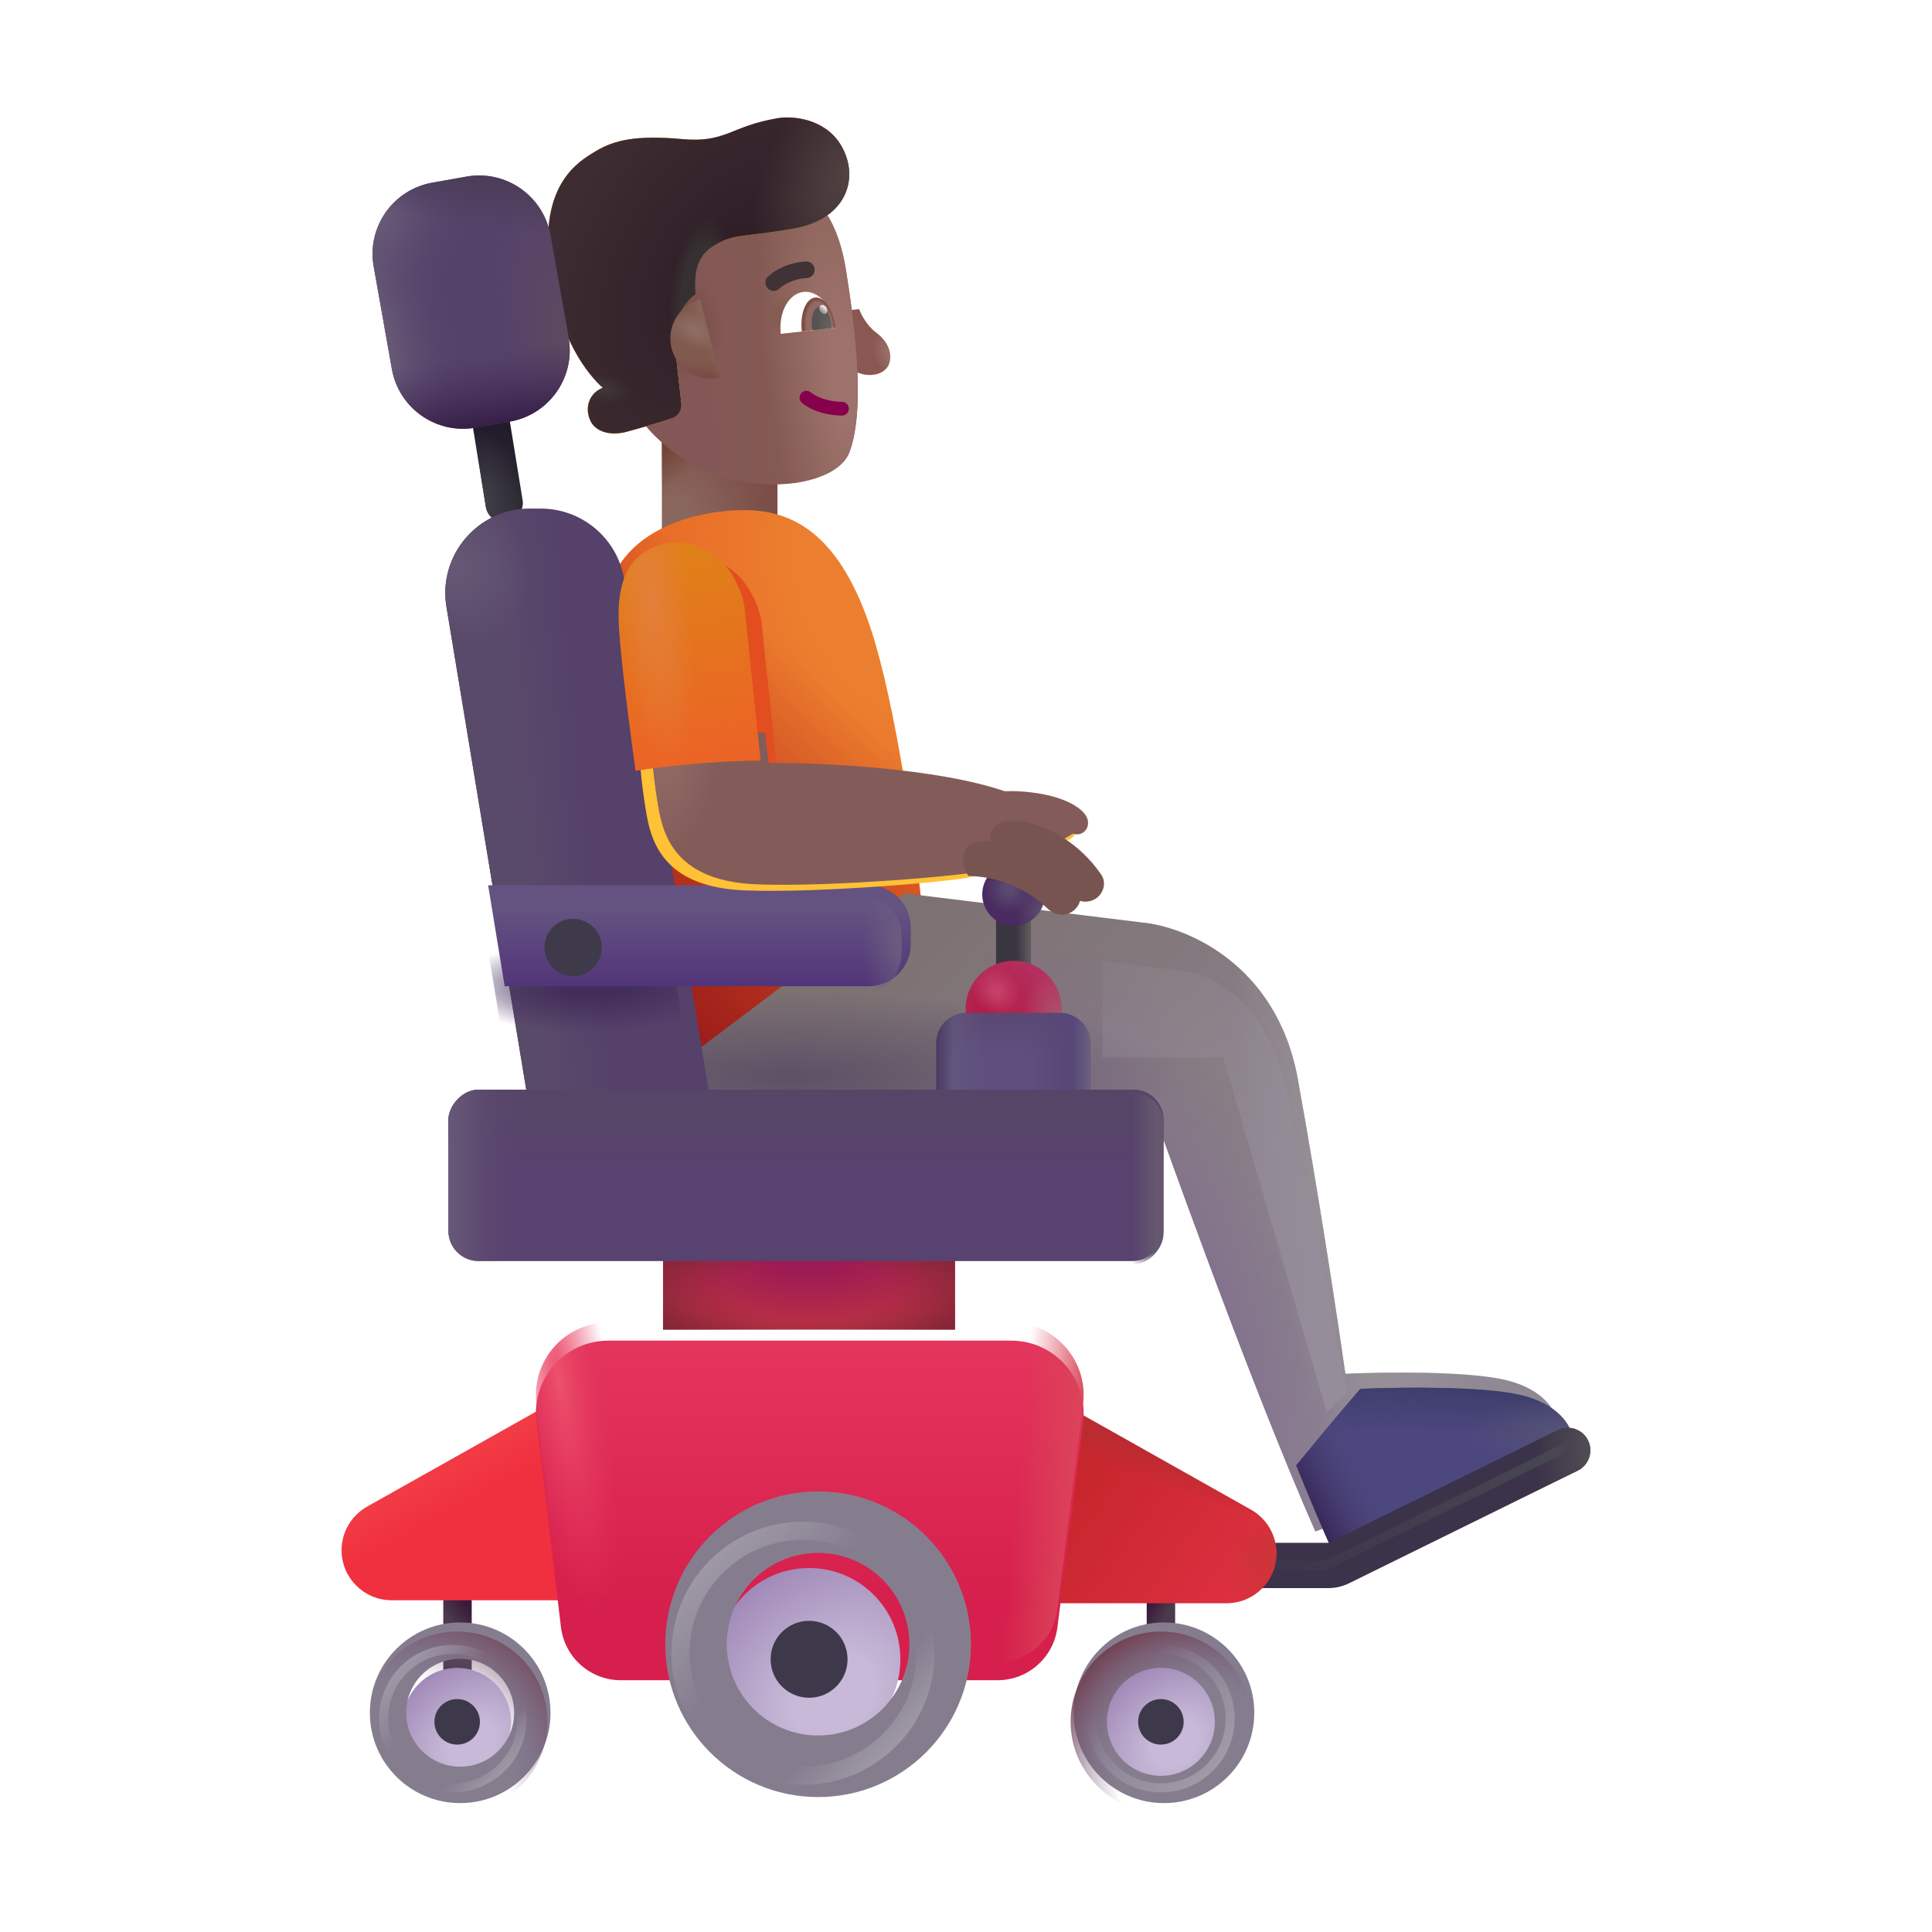 <svg width="32" height="32" viewBox="0 0 32 32" fill="none" xmlns="http://www.w3.org/2000/svg">
<rect width="1.914" height="2.752" transform="matrix(-1 0 0 1 12.877 6.959)" fill="url(#paint0_radial_2_4859)"/>
<rect width="1.914" height="2.752" transform="matrix(-1 0 0 1 12.877 6.959)" fill="url(#paint1_radial_2_4859)"/>
<rect width="1.914" height="2.752" transform="matrix(-1 0 0 1 12.877 6.959)" fill="url(#paint2_radial_2_4859)"/>
<path d="M15.271 15.022L11.478 18.14L10.037 9.968C10.234 8.606 11.913 8.392 12.556 8.461C13.198 8.529 13.926 8.898 14.431 10.439C14.836 11.673 15.159 14.008 15.271 15.022Z" fill="#EC7F2F"/>
<path d="M15.271 15.022L11.478 18.14L10.037 9.968C10.234 8.606 11.913 8.392 12.556 8.461C13.198 8.529 13.926 8.898 14.431 10.439C14.836 11.673 15.159 14.008 15.271 15.022Z" fill="url(#paint3_radial_2_4859)"/>
<path d="M15.271 15.022L11.478 18.14L10.037 9.968C10.234 8.606 11.913 8.392 12.556 8.461C13.198 8.529 13.926 8.898 14.431 10.439C14.836 11.673 15.159 14.008 15.271 15.022Z" fill="url(#paint4_linear_2_4859)"/>
<g filter="url(#filter0_i_2_4859)">
<path d="M19.151 15.527L15.236 15.047L10.705 18.473H19.288C19.288 18.473 20.924 23.107 22.037 25.617C23.134 25.206 26.037 23.784 26.037 23.784C26.017 23.621 25.82 23.258 25.189 23.107C24.559 22.956 23.156 22.976 22.534 23.004C22.417 22.179 22.095 20.048 21.746 18.122C21.396 16.197 19.87 15.59 19.151 15.527Z" fill="url(#paint5_linear_2_4859)"/>
<path d="M19.151 15.527L15.236 15.047L10.705 18.473H19.288C19.288 18.473 20.924 23.107 22.037 25.617C23.134 25.206 26.037 23.784 26.037 23.784C26.017 23.621 25.82 23.258 25.189 23.107C24.559 22.956 23.156 22.976 22.534 23.004C22.417 22.179 22.095 20.048 21.746 18.122C21.396 16.197 19.87 15.59 19.151 15.527Z" fill="url(#paint6_radial_2_4859)"/>
<path d="M19.151 15.527L15.236 15.047L10.705 18.473H19.288C19.288 18.473 20.924 23.107 22.037 25.617C23.134 25.206 26.037 23.784 26.037 23.784C26.017 23.621 25.82 23.258 25.189 23.107C24.559 22.956 23.156 22.976 22.534 23.004C22.417 22.179 22.095 20.048 21.746 18.122C21.396 16.197 19.87 15.59 19.151 15.527Z" fill="url(#paint7_radial_2_4859)"/>
<path d="M19.151 15.527L15.236 15.047L10.705 18.473H19.288C19.288 18.473 20.924 23.107 22.037 25.617C23.134 25.206 26.037 23.784 26.037 23.784C26.017 23.621 25.82 23.258 25.189 23.107C24.559 22.956 23.156 22.976 22.534 23.004C22.417 22.179 22.095 20.048 21.746 18.122C21.396 16.197 19.87 15.59 19.151 15.527Z" fill="url(#paint8_radial_2_4859)"/>
</g>
<path d="M21.469 24.271C21.666 24.756 21.858 25.214 22.037 25.617C23.134 25.206 26.037 23.784 26.037 23.784C26.017 23.621 25.82 23.258 25.189 23.107C24.559 22.956 23.156 22.976 22.534 23.004C22.533 22.998 22.054 23.554 21.469 24.271Z" fill="#4C477E"/>
<path d="M21.469 24.271C21.666 24.756 21.858 25.214 22.037 25.617C23.134 25.206 26.037 23.784 26.037 23.784C26.017 23.621 25.82 23.258 25.189 23.107C24.559 22.956 23.156 22.976 22.534 23.004C22.533 22.998 22.054 23.554 21.469 24.271Z" fill="url(#paint9_radial_2_4859)"/>
<path d="M21.469 24.271C21.666 24.756 21.858 25.214 22.037 25.617C23.134 25.206 26.037 23.784 26.037 23.784C26.017 23.621 25.82 23.258 25.189 23.107C24.559 22.956 23.156 22.976 22.534 23.004C22.533 22.998 22.054 23.554 21.469 24.271Z" fill="url(#paint10_linear_2_4859)"/>
<path d="M21.469 24.271C21.666 24.756 21.858 25.214 22.037 25.617C23.134 25.206 26.037 23.784 26.037 23.784C26.017 23.621 25.82 23.258 25.189 23.107C24.559 22.956 23.156 22.976 22.534 23.004C22.533 22.998 22.054 23.554 21.469 24.271Z" fill="url(#paint11_radial_2_4859)"/>
<rect width="0.578" height="1.285" transform="matrix(-1 0 0 1 17.076 15.124)" fill="url(#paint12_linear_2_4859)"/>
<rect width="0.471" height="1.492" transform="matrix(-1 0 0 1 7.813 26.315)" fill="url(#paint13_linear_2_4859)"/>
<rect width="0.471" height="1.492" transform="matrix(-1 0 0 1 19.464 26.315)" fill="url(#paint14_linear_2_4859)"/>
<g filter="url(#filter1_ii_2_4859)">
<path fill-rule="evenodd" clip-rule="evenodd" d="M26.303 23.857C26.211 23.671 25.987 23.595 25.801 23.686L22.013 25.551C22.01 25.553 22.006 25.554 22.002 25.554H20.576C20.369 25.554 20.201 25.722 20.201 25.929C20.201 26.136 20.369 26.304 20.576 26.304H22.002C22.121 26.304 22.238 26.276 22.345 26.224L26.132 24.359C26.318 24.267 26.394 24.043 26.303 23.857Z" fill="#3B3349"/>
<path fill-rule="evenodd" clip-rule="evenodd" d="M26.303 23.857C26.211 23.671 25.987 23.595 25.801 23.686L22.013 25.551C22.01 25.553 22.006 25.554 22.002 25.554H20.576C20.369 25.554 20.201 25.722 20.201 25.929C20.201 26.136 20.369 26.304 20.576 26.304H22.002C22.121 26.304 22.238 26.276 22.345 26.224L26.132 24.359C26.318 24.267 26.394 24.043 26.303 23.857Z" fill="url(#paint15_radial_2_4859)"/>
</g>
<g filter="url(#filter2_f_2_4859)">
<path d="M25.842 24.023L21.951 25.929H20.725" stroke="url(#paint16_linear_2_4859)" stroke-width="0.15" stroke-linecap="round"/>
</g>
<circle cx="0.794" cy="0.794" r="0.794" transform="matrix(-1 0 0 1 17.582 15.915)" fill="url(#paint17_radial_2_4859)"/>
<circle cx="0.794" cy="0.794" r="0.794" transform="matrix(-1 0 0 1 17.582 15.915)" fill="url(#paint18_radial_2_4859)"/>
<circle cx="0.794" cy="0.794" r="0.794" transform="matrix(-1 0 0 1 17.582 15.915)" fill="url(#paint19_radial_2_4859)"/>
<circle cx="0.518" cy="0.518" r="0.518" transform="matrix(-1 0 0 1 17.305 14.296)" fill="#4A2A60"/>
<circle cx="0.518" cy="0.518" r="0.518" transform="matrix(-1 0 0 1 17.305 14.296)" fill="url(#paint20_radial_2_4859)"/>
<circle cx="0.518" cy="0.518" r="0.518" transform="matrix(-1 0 0 1 17.305 14.296)" fill="url(#paint21_radial_2_4859)"/>
<g filter="url(#filter3_i_2_4859)">
<path d="M20.721 25.156L17.662 23.436L16.701 26.705H20.322C20.776 26.701 21.142 26.332 21.142 25.878C21.142 25.579 20.981 25.303 20.721 25.156Z" fill="url(#paint22_linear_2_4859)"/>
<path d="M20.721 25.156L17.662 23.436L16.701 26.705H20.322C20.776 26.701 21.142 26.332 21.142 25.878C21.142 25.579 20.981 25.303 20.721 25.156Z" fill="url(#paint23_radial_2_4859)"/>
<path d="M20.721 25.156L17.662 23.436L16.701 26.705H20.322C20.776 26.701 21.142 26.332 21.142 25.878C21.142 25.579 20.981 25.303 20.721 25.156Z" fill="url(#paint24_linear_2_4859)"/>
</g>
<g filter="url(#filter4_i_2_4859)">
<path d="M6.08 25.156L9.139 23.436L10.193 26.705H6.479C6.025 26.701 5.658 26.332 5.658 25.878C5.658 25.579 5.82 25.303 6.08 25.156Z" fill="#F0303E"/>
<path d="M6.08 25.156L9.139 23.436L10.193 26.705H6.479C6.025 26.701 5.658 26.332 5.658 25.878C5.658 25.579 5.82 25.303 6.08 25.156Z" fill="url(#paint25_linear_2_4859)"/>
</g>
<path d="M18.056 17.278C18.056 17.002 17.832 16.778 17.556 16.778H16.007C15.731 16.778 15.507 17.002 15.507 17.278V18.098H18.056V17.278Z" fill="#5E4F7F"/>
<path d="M18.056 17.278C18.056 17.002 17.832 16.778 17.556 16.778H16.007C15.731 16.778 15.507 17.002 15.507 17.278V18.098H18.056V17.278Z" fill="url(#paint26_linear_2_4859)"/>
<path d="M18.056 17.278C18.056 17.002 17.832 16.778 17.556 16.778H16.007C15.731 16.778 15.507 17.002 15.507 17.278V18.098H18.056V17.278Z" fill="url(#paint27_linear_2_4859)"/>
<path d="M18.056 17.278C18.056 17.002 17.832 16.778 17.556 16.778H16.007C15.731 16.778 15.507 17.002 15.507 17.278V18.098H18.056V17.278Z" fill="url(#paint28_linear_2_4859)"/>
<path d="M18.056 17.278C18.056 17.002 17.832 16.778 17.556 16.778H16.007C15.731 16.778 15.507 17.002 15.507 17.278V18.098H18.056V17.278Z" fill="url(#paint29_linear_2_4859)"/>
<path d="M18.056 17.278C18.056 17.002 17.832 16.778 17.556 16.778H16.007C15.731 16.778 15.507 17.002 15.507 17.278V18.098H18.056V17.278Z" fill="url(#paint30_linear_2_4859)"/>
<rect width="0.619" height="2.008" rx="0.31" transform="matrix(-0.987 0.16 0.16 0.987 8.386 6.619)" fill="url(#paint31_linear_2_4859)"/>
<rect width="0.619" height="2.008" rx="0.31" transform="matrix(-0.987 0.16 0.16 0.987 8.386 6.619)" fill="url(#paint32_radial_2_4859)"/>
<rect width="4.836" height="1.273" transform="matrix(-1 0 0 1 15.818 20.749)" fill="url(#paint33_radial_2_4859)"/>
<rect width="4.836" height="1.273" transform="matrix(-1 0 0 1 15.818 20.749)" fill="url(#paint34_radial_2_4859)"/>
<g filter="url(#filter5_i_2_4859)">
<path d="M10.039 9.296C9.927 8.62 9.343 8.124 8.658 8.124H8.476C7.612 8.124 6.954 8.9 7.095 9.752L8.474 18.098H11.494L10.039 9.296Z" fill="#55416A"/>
<path d="M10.039 9.296C9.927 8.62 9.343 8.124 8.658 8.124H8.476C7.612 8.124 6.954 8.9 7.095 9.752L8.474 18.098H11.494L10.039 9.296Z" fill="url(#paint35_linear_2_4859)"/>
<path d="M10.039 9.296C9.927 8.62 9.343 8.124 8.658 8.124H8.476C7.612 8.124 6.954 8.9 7.095 9.752L8.474 18.098H11.494L10.039 9.296Z" fill="url(#paint36_radial_2_4859)"/>
</g>
<path d="M10.039 9.296C9.927 8.62 9.343 8.124 8.658 8.124H8.476C7.612 8.124 6.954 8.9 7.095 9.752L8.474 18.098H11.494L10.039 9.296Z" fill="url(#paint37_radial_2_4859)"/>
<g filter="url(#filter6_ii_2_4859)">
<rect width="11.844" height="2.839" rx="0.5" transform="matrix(-1 0 0 1 19.271 18.098)" fill="#58426F"/>
<rect width="11.844" height="2.839" rx="0.5" transform="matrix(-1 0 0 1 19.271 18.098)" fill="url(#paint38_linear_2_4859)"/>
<rect width="11.844" height="2.839" rx="0.5" transform="matrix(-1 0 0 1 19.271 18.098)" fill="url(#paint39_linear_2_4859)"/>
</g>
<rect width="11.844" height="2.839" rx="0.5" transform="matrix(-1 0 0 1 19.271 18.098)" fill="url(#paint40_linear_2_4859)"/>
<g filter="url(#filter7_i_2_4859)">
<path d="M14.935 15.514C14.935 15.127 14.622 14.813 14.235 14.813H7.935L8.209 16.485H14.235C14.622 16.485 14.935 16.172 14.935 15.785V15.514Z" fill="url(#paint41_linear_2_4859)"/>
</g>
<path d="M14.935 15.514C14.935 15.127 14.622 14.813 14.235 14.813H7.935L8.209 16.485H14.235C14.622 16.485 14.935 16.172 14.935 15.785V15.514Z" fill="url(#paint42_radial_2_4859)"/>
<circle cx="0.475" cy="0.475" r="0.475" transform="matrix(-1 0 0 1 9.968 15.218)" fill="#3E3A4A"/>
<g filter="url(#filter8_ii_2_4859)">
<circle cx="1.496" cy="1.496" r="1.496" transform="matrix(-1 0 0 1 20.725 27.023)" fill="#857D8E"/>
</g>
<circle cx="1.496" cy="1.496" r="1.496" transform="matrix(-1 0 0 1 20.725 27.023)" fill="url(#paint43_radial_2_4859)"/>
<circle cx="0.894" cy="0.894" r="0.894" transform="matrix(-1 0 0 1 20.122 27.625)" fill="url(#paint44_radial_2_4859)"/>
<circle cx="0.894" cy="0.894" r="0.894" transform="matrix(-1 0 0 1 8.466 27.625)" fill="url(#paint45_radial_2_4859)"/>
<g filter="url(#filter9_ii_2_4859)">
<path fill-rule="evenodd" clip-rule="evenodd" d="M7.572 30.015C6.746 30.015 6.076 29.345 6.076 28.519C6.076 27.692 6.746 27.023 7.572 27.023C8.398 27.023 9.068 27.692 9.068 28.519C9.068 29.345 8.398 30.015 7.572 30.015ZM7.572 29.412C7.078 29.412 6.678 29.012 6.678 28.519C6.678 28.025 7.078 27.625 7.572 27.625C8.066 27.625 8.466 28.025 8.466 28.519C8.466 29.012 8.066 29.412 7.572 29.412Z" fill="#857D8E"/>
</g>
<path fill-rule="evenodd" clip-rule="evenodd" d="M7.572 30.015C6.746 30.015 6.076 29.345 6.076 28.519C6.076 27.692 6.746 27.023 7.572 27.023C8.398 27.023 9.068 27.692 9.068 28.519C9.068 29.345 8.398 30.015 7.572 30.015ZM7.572 29.412C7.078 29.412 6.678 29.012 6.678 28.519C6.678 28.025 7.078 27.625 7.572 27.625C8.066 27.625 8.466 28.025 8.466 28.519C8.466 29.012 8.066 29.412 7.572 29.412Z" fill="url(#paint46_radial_2_4859)"/>
<g filter="url(#filter10_ii_2_4859)">
<circle cx="0.377" cy="0.377" r="0.377" transform="matrix(-1 0 0 1 19.605 28.142)" fill="#3E384B"/>
</g>
<g filter="url(#filter11_ii_2_4859)">
<circle cx="0.377" cy="0.377" r="0.377" transform="matrix(-1 0 0 1 7.949 28.142)" fill="#3E384B"/>
</g>
<g filter="url(#filter12_i_2_4859)">
<path d="M17.514 26.654L17.939 23.254C18.028 22.538 17.47 21.905 16.748 21.905H10.076C9.357 21.905 8.799 22.534 8.885 23.248L9.291 26.649C9.351 27.152 9.777 27.53 10.284 27.53H16.521C17.026 27.53 17.451 27.155 17.514 26.654Z" fill="url(#paint47_linear_2_4859)"/>
</g>
<path d="M17.514 26.654L17.939 23.254C18.028 22.538 17.47 21.905 16.748 21.905H10.076C9.357 21.905 8.799 22.534 8.885 23.248L9.291 26.649C9.351 27.152 9.777 27.53 10.284 27.53H16.521C17.026 27.53 17.451 27.155 17.514 26.654Z" fill="url(#paint48_linear_2_4859)"/>
<path d="M17.514 26.654L17.939 23.254C18.028 22.538 17.47 21.905 16.748 21.905H10.076C9.357 21.905 8.799 22.534 8.885 23.248L9.291 26.649C9.351 27.152 9.777 27.53 10.284 27.53H16.521C17.026 27.53 17.451 27.155 17.514 26.654Z" fill="url(#paint49_radial_2_4859)"/>
<circle cx="1.512" cy="1.512" r="1.512" transform="matrix(-1 0 0 1 14.913 25.971)" fill="url(#paint50_radial_2_4859)"/>
<g filter="url(#filter13_ii_2_4859)">
<path fill-rule="evenodd" clip-rule="evenodd" d="M13.4 30.015C12.002 30.015 10.869 28.881 10.869 27.483C10.869 26.085 12.002 24.952 13.4 24.952C14.798 24.952 15.932 26.085 15.932 27.483C15.932 28.881 14.798 30.015 13.4 30.015ZM13.4 28.995C12.565 28.995 11.888 28.319 11.888 27.483C11.888 26.648 12.565 25.971 13.4 25.971C14.236 25.971 14.912 26.648 14.912 27.483C14.912 28.319 14.236 28.995 13.4 28.995Z" fill="#857D8E"/>
</g>
<g filter="url(#filter14_f_2_4859)">
<path fill-rule="evenodd" clip-rule="evenodd" d="M13.3 29.412C12.18 29.412 11.271 28.504 11.271 27.383C11.271 26.263 12.18 25.354 13.3 25.354C14.421 25.354 15.329 26.263 15.329 27.383C15.329 28.504 14.421 29.412 13.3 29.412Z" stroke="url(#paint51_linear_2_4859)" stroke-width="0.3"/>
</g>
<g filter="url(#filter15_f_2_4859)">
<path fill-rule="evenodd" clip-rule="evenodd" d="M7.5 29.612C6.867 29.612 6.354 29.099 6.354 28.466C6.354 27.833 6.867 27.32 7.5 27.32C8.133 27.32 8.646 27.833 8.646 28.466C8.646 29.099 8.133 29.612 7.5 29.612Z" stroke="url(#paint52_linear_2_4859)" stroke-width="0.15"/>
</g>
<g filter="url(#filter16_f_2_4859)">
<path d="M12.614 10.309L12.877 12.835C12.189 12.835 11.185 12.937 10.806 13.007C10.732 12.485 10.574 11.282 10.532 10.652C10.481 9.864 10.702 9.554 10.956 9.384C11.111 9.281 11.552 9.084 12.04 9.384C12.431 9.624 12.585 10.101 12.614 10.309Z" fill="#E44D1F"/>
</g>
<g filter="url(#filter17_f_2_4859)">
<path fill-rule="evenodd" clip-rule="evenodd" d="M19.229 29.612C18.595 29.612 18.082 29.099 18.082 28.466C18.082 27.833 18.595 27.32 19.229 27.32C19.862 27.32 20.375 27.833 20.375 28.466C20.375 29.099 19.862 29.612 19.229 29.612Z" stroke="url(#paint53_linear_2_4859)" stroke-width="0.15"/>
</g>
<g filter="url(#filter18_ii_2_4859)">
<circle cx="0.637" cy="0.637" r="0.637" transform="matrix(-1 0 0 1 14.038 26.846)" fill="#3E384B"/>
</g>
<g filter="url(#filter19_i_2_4859)">
<path d="M12.534 12.937L12.472 12.437C11.684 12.387 10.888 12.593 10.589 12.702C10.599 12.866 10.639 13.299 10.714 13.718C10.808 14.241 11.081 14.902 12.347 14.948C13.612 14.995 15.815 14.796 16.073 14.726C16.279 14.669 16.513 14.661 16.605 14.663L17.573 14.108C17.768 14.179 17.948 13.921 17.706 13.718C17.381 13.437 16.727 13.392 16.44 13.405C15.315 13.018 13.367 12.931 12.534 12.937Z" fill="#FFC136"/>
</g>
<g filter="url(#filter20_ii_2_4859)">
<path d="M12.534 12.937L12.472 12.437C11.684 12.387 10.888 12.593 10.589 12.702C10.599 12.866 10.639 13.299 10.714 13.718C10.808 14.241 11.081 14.902 12.347 14.948C13.612 14.995 15.815 14.796 16.073 14.726C16.279 14.669 16.513 14.661 16.605 14.663L17.573 14.108C17.768 14.179 17.948 13.921 17.706 13.718C17.381 13.437 16.727 13.392 16.44 13.405C15.315 13.018 13.367 12.931 12.534 12.937Z" fill="#835C5A"/>
<path d="M12.534 12.937L12.472 12.437C11.684 12.387 10.888 12.593 10.589 12.702C10.599 12.866 10.639 13.299 10.714 13.718C10.808 14.241 11.081 14.902 12.347 14.948C13.612 14.995 15.815 14.796 16.073 14.726C16.279 14.669 16.513 14.661 16.605 14.663L17.573 14.108C17.768 14.179 17.948 13.921 17.706 13.718C17.381 13.437 16.727 13.392 16.44 13.405C15.315 13.018 13.367 12.931 12.534 12.937Z" fill="url(#paint54_radial_2_4859)"/>
</g>
<g filter="url(#filter21_i_2_4859)">
<path d="M18.239 14.585C17.872 14.052 17.386 13.831 17.182 13.774C16.967 13.69 16.541 13.636 16.447 13.824C16.354 14.013 16.425 14.179 16.47 14.246C17.113 14.329 17.49 14.649 17.731 14.921C17.845 15.049 18.036 15.074 18.171 14.968C18.288 14.874 18.324 14.709 18.239 14.585Z" fill="#785451"/>
</g>
<g filter="url(#filter22_i_2_4859)">
<path d="M17.836 14.776C17.419 14.28 16.915 14.107 16.706 14.069C16.483 14.007 16.055 13.994 15.979 14.191C15.905 14.387 15.991 14.546 16.042 14.608C16.691 14.629 17.097 14.912 17.363 15.159C17.488 15.275 17.681 15.282 17.804 15.163C17.913 15.059 17.932 14.891 17.836 14.776Z" fill="#785451"/>
</g>
<path d="M14.511 5.508C14.354 5.391 14.258 5.2 14.23 5.119L14.067 5.138L14.182 6.16C14.391 6.262 14.668 6.211 14.73 6.016C14.783 5.848 14.708 5.655 14.511 5.508Z" fill="url(#paint55_radial_2_4859)"/>
<g filter="url(#filter23_i_2_4859)">
<path d="M14.209 4.655C14.092 3.931 13.817 3.606 13.694 3.516L10.302 3.899L10.569 6.78C11.574 8.62 13.987 8.432 14.268 7.694C14.548 6.956 14.345 5.494 14.209 4.655Z" fill="url(#paint56_linear_2_4859)"/>
<path d="M14.209 4.655C14.092 3.931 13.817 3.606 13.694 3.516L10.302 3.899L10.569 6.78C11.574 8.62 13.987 8.432 14.268 7.694C14.548 6.956 14.345 5.494 14.209 4.655Z" fill="url(#paint57_radial_2_4859)"/>
<path d="M14.209 4.655C14.092 3.931 13.817 3.606 13.694 3.516L10.302 3.899L10.569 6.78C11.574 8.62 13.987 8.432 14.268 7.694C14.548 6.956 14.345 5.494 14.209 4.655Z" fill="url(#paint58_radial_2_4859)"/>
<path d="M14.209 4.655C14.092 3.931 13.817 3.606 13.694 3.516L10.302 3.899L10.569 6.78C11.574 8.62 13.987 8.432 14.268 7.694C14.548 6.956 14.345 5.494 14.209 4.655Z" fill="url(#paint59_radial_2_4859)"/>
</g>
<g filter="url(#filter24_i_2_4859)">
<path d="M13.914 2.532C13.648 2.114 13.128 2.065 12.877 2.108C12.101 2.238 12.025 2.52 11.302 2.454C10.538 2.385 10.175 2.47 9.872 2.651L9.866 2.655C9.567 2.833 8.949 3.203 9.099 4.536C9.237 5.764 9.748 6.364 9.986 6.572L9.947 6.591C9.745 6.691 9.683 6.925 9.783 7.127C9.868 7.299 10.107 7.377 10.388 7.299C10.71 7.211 10.945 7.139 11.129 7.08C11.233 7.048 11.298 6.946 11.286 6.838L11.172 5.827C11.124 5.401 11.395 5.113 11.519 5.022C11.484 4.58 11.596 4.362 11.804 4.231C12.149 4.014 12.272 4.088 13.137 3.937C14.054 3.777 14.246 3.056 13.914 2.532Z" fill="#FFBA23"/>
<path d="M13.914 2.532C13.648 2.114 13.128 2.065 12.877 2.108C12.101 2.238 12.025 2.52 11.302 2.454C10.538 2.385 10.175 2.47 9.872 2.651L9.866 2.655C9.567 2.833 8.949 3.203 9.099 4.536C9.237 5.764 9.748 6.364 9.986 6.572L9.947 6.591C9.745 6.691 9.683 6.925 9.783 7.127C9.868 7.299 10.107 7.377 10.388 7.299C10.71 7.211 10.945 7.139 11.129 7.08C11.233 7.048 11.298 6.946 11.286 6.838L11.172 5.827C11.124 5.401 11.395 5.113 11.519 5.022C11.484 4.58 11.596 4.362 11.804 4.231C12.149 4.014 12.272 4.088 13.137 3.937C14.054 3.777 14.246 3.056 13.914 2.532Z" fill="url(#paint60_radial_2_4859)"/>
<path d="M13.914 2.532C13.648 2.114 13.128 2.065 12.877 2.108C12.101 2.238 12.025 2.52 11.302 2.454C10.538 2.385 10.175 2.47 9.872 2.651L9.866 2.655C9.567 2.833 8.949 3.203 9.099 4.536C9.237 5.764 9.748 6.364 9.986 6.572L9.947 6.591C9.745 6.691 9.683 6.925 9.783 7.127C9.868 7.299 10.107 7.377 10.388 7.299C10.71 7.211 10.945 7.139 11.129 7.08C11.233 7.048 11.298 6.946 11.286 6.838L11.172 5.827C11.124 5.401 11.395 5.113 11.519 5.022C11.484 4.58 11.596 4.362 11.804 4.231C12.149 4.014 12.272 4.088 13.137 3.937C14.054 3.777 14.246 3.056 13.914 2.532Z" fill="url(#paint61_radial_2_4859)"/>
<path d="M13.914 2.532C13.648 2.114 13.128 2.065 12.877 2.108C12.101 2.238 12.025 2.52 11.302 2.454C10.538 2.385 10.175 2.47 9.872 2.651L9.866 2.655C9.567 2.833 8.949 3.203 9.099 4.536C9.237 5.764 9.748 6.364 9.986 6.572L9.947 6.591C9.745 6.691 9.683 6.925 9.783 7.127C9.868 7.299 10.107 7.377 10.388 7.299C10.71 7.211 10.945 7.139 11.129 7.08C11.233 7.048 11.298 6.946 11.286 6.838L11.172 5.827C11.124 5.401 11.395 5.113 11.519 5.022C11.484 4.58 11.596 4.362 11.804 4.231C12.149 4.014 12.272 4.088 13.137 3.937C14.054 3.777 14.246 3.056 13.914 2.532Z" fill="url(#paint62_radial_2_4859)"/>
<path d="M13.914 2.532C13.648 2.114 13.128 2.065 12.877 2.108C12.101 2.238 12.025 2.52 11.302 2.454C10.538 2.385 10.175 2.47 9.872 2.651L9.866 2.655C9.567 2.833 8.949 3.203 9.099 4.536C9.237 5.764 9.748 6.364 9.986 6.572L9.947 6.591C9.745 6.691 9.683 6.925 9.783 7.127C9.868 7.299 10.107 7.377 10.388 7.299C10.71 7.211 10.945 7.139 11.129 7.08C11.233 7.048 11.298 6.946 11.286 6.838L11.172 5.827C11.124 5.401 11.395 5.113 11.519 5.022C11.484 4.58 11.596 4.362 11.804 4.231C12.149 4.014 12.272 4.088 13.137 3.937C14.054 3.777 14.246 3.056 13.914 2.532Z" fill="url(#paint63_radial_2_4859)"/>
<path d="M13.914 2.532C13.648 2.114 13.128 2.065 12.877 2.108C12.101 2.238 12.025 2.52 11.302 2.454C10.538 2.385 10.175 2.47 9.872 2.651L9.866 2.655C9.567 2.833 8.949 3.203 9.099 4.536C9.237 5.764 9.748 6.364 9.986 6.572L9.947 6.591C9.745 6.691 9.683 6.925 9.783 7.127C9.868 7.299 10.107 7.377 10.388 7.299C10.71 7.211 10.945 7.139 11.129 7.08C11.233 7.048 11.298 6.946 11.286 6.838L11.172 5.827C11.124 5.401 11.395 5.113 11.519 5.022C11.484 4.58 11.596 4.362 11.804 4.231C12.149 4.014 12.272 4.088 13.137 3.937C14.054 3.777 14.246 3.056 13.914 2.532Z" fill="url(#paint64_radial_2_4859)"/>
</g>
<g filter="url(#filter25_i_2_4859)">
<path d="M13.914 2.532C13.648 2.114 13.128 2.065 12.877 2.108C12.101 2.238 12.025 2.52 11.302 2.454C10.538 2.385 10.175 2.47 9.872 2.651L9.866 2.655C9.567 2.833 8.949 3.203 9.099 4.536C9.237 5.764 9.748 6.364 9.986 6.572L9.947 6.591C9.745 6.691 9.683 6.925 9.783 7.127C9.868 7.299 10.107 7.377 10.388 7.299C10.71 7.211 10.945 7.139 11.129 7.08C11.233 7.048 11.298 6.946 11.286 6.838L11.172 5.827C11.124 5.401 11.395 5.113 11.519 5.022C11.484 4.58 11.596 4.362 11.804 4.231C12.149 4.014 12.272 4.088 13.137 3.937C14.054 3.777 14.246 3.056 13.914 2.532Z" fill="url(#paint65_radial_2_4859)"/>
<path d="M13.914 2.532C13.648 2.114 13.128 2.065 12.877 2.108C12.101 2.238 12.025 2.52 11.302 2.454C10.538 2.385 10.175 2.47 9.872 2.651L9.866 2.655C9.567 2.833 8.949 3.203 9.099 4.536C9.237 5.764 9.748 6.364 9.986 6.572L9.947 6.591C9.745 6.691 9.683 6.925 9.783 7.127C9.868 7.299 10.107 7.377 10.388 7.299C10.71 7.211 10.945 7.139 11.129 7.08C11.233 7.048 11.298 6.946 11.286 6.838L11.172 5.827C11.124 5.401 11.395 5.113 11.519 5.022C11.484 4.58 11.596 4.362 11.804 4.231C12.149 4.014 12.272 4.088 13.137 3.937C14.054 3.777 14.246 3.056 13.914 2.532Z" fill="url(#paint66_radial_2_4859)"/>
<path d="M13.914 2.532C13.648 2.114 13.128 2.065 12.877 2.108C12.101 2.238 12.025 2.52 11.302 2.454C10.538 2.385 10.175 2.47 9.872 2.651L9.866 2.655C9.567 2.833 8.949 3.203 9.099 4.536C9.237 5.764 9.748 6.364 9.986 6.572L9.947 6.591C9.745 6.691 9.683 6.925 9.783 7.127C9.868 7.299 10.107 7.377 10.388 7.299C10.71 7.211 10.945 7.139 11.129 7.08C11.233 7.048 11.298 6.946 11.286 6.838L11.172 5.827C11.124 5.401 11.395 5.113 11.519 5.022C11.484 4.58 11.596 4.362 11.804 4.231C12.149 4.014 12.272 4.088 13.137 3.937C14.054 3.777 14.246 3.056 13.914 2.532Z" fill="url(#paint67_radial_2_4859)"/>
<path d="M13.914 2.532C13.648 2.114 13.128 2.065 12.877 2.108C12.101 2.238 12.025 2.52 11.302 2.454C10.538 2.385 10.175 2.47 9.872 2.651L9.866 2.655C9.567 2.833 8.949 3.203 9.099 4.536C9.237 5.764 9.748 6.364 9.986 6.572L9.947 6.591C9.745 6.691 9.683 6.925 9.783 7.127C9.868 7.299 10.107 7.377 10.388 7.299C10.71 7.211 10.945 7.139 11.129 7.08C11.233 7.048 11.298 6.946 11.286 6.838L11.172 5.827C11.124 5.401 11.395 5.113 11.519 5.022C11.484 4.58 11.596 4.362 11.804 4.231C12.149 4.014 12.272 4.088 13.137 3.937C14.054 3.777 14.246 3.056 13.914 2.532Z" fill="url(#paint68_radial_2_4859)"/>
</g>
<path d="M11.924 6.251L11.595 4.963C11.283 5.047 11.07 5.348 11.107 5.68C11.148 6.044 11.477 6.307 11.842 6.266C11.87 6.262 11.897 6.258 11.924 6.251Z" fill="url(#paint69_radial_2_4859)"/>
<path d="M11.924 6.251L11.595 4.963C11.283 5.047 11.07 5.348 11.107 5.68C11.148 6.044 11.477 6.307 11.842 6.266C11.87 6.262 11.897 6.258 11.924 6.251Z" fill="url(#paint70_radial_2_4859)"/>
<path d="M11.924 6.251L11.595 4.963C11.283 5.047 11.07 5.348 11.107 5.68C11.148 6.044 11.477 6.307 11.842 6.266C11.87 6.262 11.897 6.258 11.924 6.251Z" fill="url(#paint71_linear_2_4859)"/>
<path fill-rule="evenodd" clip-rule="evenodd" d="M13.267 6.517C13.228 6.567 13.237 6.638 13.286 6.677C13.527 6.865 13.846 6.884 13.947 6.883C14.01 6.883 14.06 6.831 14.06 6.768C14.059 6.705 14.007 6.654 13.944 6.655C13.858 6.656 13.605 6.636 13.427 6.497C13.377 6.458 13.306 6.467 13.267 6.517Z" fill="#86004C"/>
<g filter="url(#filter26_i_2_4859)">
<path fill-rule="evenodd" clip-rule="evenodd" d="M13.258 4.542C13.348 4.514 13.423 4.505 13.454 4.506C13.53 4.507 13.592 4.446 13.593 4.37C13.594 4.295 13.533 4.232 13.457 4.231C13.392 4.231 13.287 4.245 13.175 4.281C13.062 4.317 12.931 4.379 12.822 4.48C12.766 4.532 12.763 4.618 12.815 4.674C12.866 4.729 12.953 4.733 13.008 4.681C13.079 4.615 13.17 4.571 13.258 4.542Z" fill="#403235"/>
</g>
<path d="M13.83 5.429L12.932 5.53C12.892 5.174 13.06 4.863 13.309 4.835C13.556 4.807 13.79 5.073 13.83 5.429Z" fill="white"/>
<path d="M13.281 5.49L13.28 5.486C13.248 5.195 13.346 4.946 13.499 4.928C13.653 4.911 13.804 5.133 13.837 5.423L13.837 5.427L13.281 5.49Z" fill="url(#paint72_radial_2_4859)"/>
<path d="M13.458 5.47C13.453 5.449 13.45 5.427 13.447 5.405C13.428 5.236 13.484 5.092 13.572 5.082C13.66 5.072 13.747 5.2 13.766 5.369C13.769 5.391 13.77 5.413 13.77 5.435L13.458 5.47Z" fill="url(#paint73_radial_2_4859)"/>
<ellipse cx="0.059" cy="0.08" rx="0.059" ry="0.08" transform="matrix(-0.857 0.516 0.516 0.857 13.645 5.027)" fill="url(#paint74_linear_2_4859)"/>
<path d="M9.118 3.897C9.002 3.245 8.379 2.809 7.727 2.925L7.162 3.025C6.509 3.14 6.074 3.763 6.19 4.416L6.49 6.111C6.606 6.764 7.228 7.199 7.881 7.083L8.446 6.983C9.098 6.868 9.534 6.245 9.418 5.593L9.118 3.897Z" fill="#55426A"/>
<path d="M9.118 3.897C9.002 3.245 8.379 2.809 7.727 2.925L7.162 3.025C6.509 3.14 6.074 3.763 6.19 4.416L6.49 6.111C6.606 6.764 7.228 7.199 7.881 7.083L8.446 6.983C9.098 6.868 9.534 6.245 9.418 5.593L9.118 3.897Z" fill="url(#paint75_radial_2_4859)"/>
<path d="M9.118 3.897C9.002 3.245 8.379 2.809 7.727 2.925L7.162 3.025C6.509 3.14 6.074 3.763 6.19 4.416L6.49 6.111C6.606 6.764 7.228 7.199 7.881 7.083L8.446 6.983C9.098 6.868 9.534 6.245 9.418 5.593L9.118 3.897Z" fill="url(#paint76_linear_2_4859)"/>
<path d="M9.118 3.897C9.002 3.245 8.379 2.809 7.727 2.925L7.162 3.025C6.509 3.14 6.074 3.763 6.19 4.416L6.49 6.111C6.606 6.764 7.228 7.199 7.881 7.083L8.446 6.983C9.098 6.868 9.534 6.245 9.418 5.593L9.118 3.897Z" fill="url(#paint77_linear_2_4859)"/>
<path d="M9.118 3.897C9.002 3.245 8.379 2.809 7.727 2.925L7.162 3.025C6.509 3.14 6.074 3.763 6.19 4.416L6.49 6.111C6.606 6.764 7.228 7.199 7.881 7.083L8.446 6.983C9.098 6.868 9.534 6.245 9.418 5.593L9.118 3.897Z" fill="url(#paint78_radial_2_4859)"/>
<path d="M9.118 3.897C9.002 3.245 8.379 2.809 7.727 2.925L7.162 3.025C6.509 3.14 6.074 3.763 6.19 4.416L6.49 6.111C6.606 6.764 7.228 7.199 7.881 7.083L8.446 6.983C9.098 6.868 9.534 6.245 9.418 5.593L9.118 3.897Z" fill="url(#paint79_radial_2_4859)"/>
<g filter="url(#filter27_f_2_4859)">
<path d="M21.29 17.983L22.321 23.061L21.977 23.39L20.259 17.515H18.259V15.921L19.54 16.077C20.665 16.202 21.175 17.4 21.29 17.983Z" fill="url(#paint80_linear_2_4859)"/>
</g>
<path d="M12.334 10.071L12.597 12.597C11.909 12.597 10.905 12.698 10.527 12.769C10.453 12.247 10.294 11.044 10.253 10.414C10.201 9.626 10.423 9.315 10.677 9.146C10.831 9.043 11.272 8.846 11.76 9.146C12.151 9.386 12.305 9.863 12.334 10.071Z" fill="url(#paint81_linear_2_4859)"/>
<path d="M12.334 10.071L12.597 12.597C11.909 12.597 10.905 12.698 10.527 12.769C10.453 12.247 10.294 11.044 10.253 10.414C10.201 9.626 10.423 9.315 10.677 9.146C10.831 9.043 11.272 8.846 11.76 9.146C12.151 9.386 12.305 9.863 12.334 10.071Z" fill="url(#paint82_radial_2_4859)"/>
<defs>
<filter id="filter0_i_2_4859" x="10.455" y="14.797" width="15.582" height="10.819" filterUnits="userSpaceOnUse" color-interpolation-filters="sRGB">
<feFlood flood-opacity="0" result="BackgroundImageFix"/>
<feBlend mode="normal" in="SourceGraphic" in2="BackgroundImageFix" result="shape"/>
<feColorMatrix in="SourceAlpha" type="matrix" values="0 0 0 0 0 0 0 0 0 0 0 0 0 0 0 0 0 0 127 0" result="hardAlpha"/>
<feOffset dx="-0.25" dy="-0.25"/>
<feGaussianBlur stdDeviation="0.5"/>
<feComposite in2="hardAlpha" operator="arithmetic" k2="-1" k3="1"/>
<feColorMatrix type="matrix" values="0 0 0 0 0.31 0 0 0 0 0.224 0 0 0 0 0.325 0 0 0 1 0"/>
<feBlend mode="normal" in2="shape" result="effect1_innerShadow_2_4859"/>
</filter>
<filter id="filter1_ii_2_4859" x="20.051" y="23.497" width="6.441" height="2.956" filterUnits="userSpaceOnUse" color-interpolation-filters="sRGB">
<feFlood flood-opacity="0" result="BackgroundImageFix"/>
<feBlend mode="normal" in="SourceGraphic" in2="BackgroundImageFix" result="shape"/>
<feColorMatrix in="SourceAlpha" type="matrix" values="0 0 0 0 0 0 0 0 0 0 0 0 0 0 0 0 0 0 127 0" result="hardAlpha"/>
<feOffset dx="0.15" dy="-0.15"/>
<feGaussianBlur stdDeviation="0.075"/>
<feComposite in2="hardAlpha" operator="arithmetic" k2="-1" k3="1"/>
<feColorMatrix type="matrix" values="0 0 0 0 0.204 0 0 0 0 0.133 0 0 0 0 0.286 0 0 0 1 0"/>
<feBlend mode="normal" in2="shape" result="effect1_innerShadow_2_4859"/>
<feColorMatrix in="SourceAlpha" type="matrix" values="0 0 0 0 0 0 0 0 0 0 0 0 0 0 0 0 0 0 127 0" result="hardAlpha"/>
<feOffset dx="-0.15" dy="0.15"/>
<feGaussianBlur stdDeviation="0.075"/>
<feComposite in2="hardAlpha" operator="arithmetic" k2="-1" k3="1"/>
<feColorMatrix type="matrix" values="0 0 0 0 0.149 0 0 0 0 0.149 0 0 0 0 0.196 0 0 0 1 0"/>
<feBlend mode="normal" in2="effect1_innerShadow_2_4859" result="effect2_innerShadow_2_4859"/>
</filter>
<filter id="filter2_f_2_4859" x="20.5" y="23.797" width="5.567" height="2.356" filterUnits="userSpaceOnUse" color-interpolation-filters="sRGB">
<feFlood flood-opacity="0" result="BackgroundImageFix"/>
<feBlend mode="normal" in="SourceGraphic" in2="BackgroundImageFix" result="shape"/>
<feGaussianBlur stdDeviation="0.075" result="effect1_foregroundBlur_2_4859"/>
</filter>
<filter id="filter3_i_2_4859" x="16.701" y="23.287" width="4.441" height="3.418" filterUnits="userSpaceOnUse" color-interpolation-filters="sRGB">
<feFlood flood-opacity="0" result="BackgroundImageFix"/>
<feBlend mode="normal" in="SourceGraphic" in2="BackgroundImageFix" result="shape"/>
<feColorMatrix in="SourceAlpha" type="matrix" values="0 0 0 0 0 0 0 0 0 0 0 0 0 0 0 0 0 0 127 0" result="hardAlpha"/>
<feOffset dy="-0.15"/>
<feGaussianBlur stdDeviation="0.15"/>
<feComposite in2="hardAlpha" operator="arithmetic" k2="-1" k3="1"/>
<feColorMatrix type="matrix" values="0 0 0 0 0.749 0 0 0 0 0.11 0 0 0 0 0.275 0 0 0 1 0"/>
<feBlend mode="normal" in2="shape" result="effect1_innerShadow_2_4859"/>
</filter>
<filter id="filter4_i_2_4859" x="5.658" y="23.236" width="4.535" height="3.468" filterUnits="userSpaceOnUse" color-interpolation-filters="sRGB">
<feFlood flood-opacity="0" result="BackgroundImageFix"/>
<feBlend mode="normal" in="SourceGraphic" in2="BackgroundImageFix" result="shape"/>
<feColorMatrix in="SourceAlpha" type="matrix" values="0 0 0 0 0 0 0 0 0 0 0 0 0 0 0 0 0 0 127 0" result="hardAlpha"/>
<feOffset dy="-0.2"/>
<feGaussianBlur stdDeviation="0.375"/>
<feComposite in2="hardAlpha" operator="arithmetic" k2="-1" k3="1"/>
<feColorMatrix type="matrix" values="0 0 0 0 0.765 0 0 0 0 0.145 0 0 0 0 0.302 0 0 0 1 0"/>
<feBlend mode="normal" in2="shape" result="effect1_innerShadow_2_4859"/>
</filter>
<filter id="filter5_i_2_4859" x="7.076" y="8.124" width="4.718" height="10.273" filterUnits="userSpaceOnUse" color-interpolation-filters="sRGB">
<feFlood flood-opacity="0" result="BackgroundImageFix"/>
<feBlend mode="normal" in="SourceGraphic" in2="BackgroundImageFix" result="shape"/>
<feColorMatrix in="SourceAlpha" type="matrix" values="0 0 0 0 0 0 0 0 0 0 0 0 0 0 0 0 0 0 127 0" result="hardAlpha"/>
<feOffset dx="0.3" dy="0.3"/>
<feGaussianBlur stdDeviation="0.5"/>
<feComposite in2="hardAlpha" operator="arithmetic" k2="-1" k3="1"/>
<feColorMatrix type="matrix" values="0 0 0 0 0.255 0 0 0 0 0.145 0 0 0 0 0.224 0 0 0 1 0"/>
<feBlend mode="normal" in2="shape" result="effect1_innerShadow_2_4859"/>
</filter>
<filter id="filter6_ii_2_4859" x="7.427" y="17.848" width="11.844" height="3.289" filterUnits="userSpaceOnUse" color-interpolation-filters="sRGB">
<feFlood flood-opacity="0" result="BackgroundImageFix"/>
<feBlend mode="normal" in="SourceGraphic" in2="BackgroundImageFix" result="shape"/>
<feColorMatrix in="SourceAlpha" type="matrix" values="0 0 0 0 0 0 0 0 0 0 0 0 0 0 0 0 0 0 127 0" result="hardAlpha"/>
<feOffset dy="-0.25"/>
<feGaussianBlur stdDeviation="0.25"/>
<feComposite in2="hardAlpha" operator="arithmetic" k2="-1" k3="1"/>
<feColorMatrix type="matrix" values="0 0 0 0 0.294 0 0 0 0 0.133 0 0 0 0 0.357 0 0 0 1 0"/>
<feBlend mode="normal" in2="shape" result="effect1_innerShadow_2_4859"/>
<feColorMatrix in="SourceAlpha" type="matrix" values="0 0 0 0 0 0 0 0 0 0 0 0 0 0 0 0 0 0 127 0" result="hardAlpha"/>
<feOffset dy="0.2"/>
<feGaussianBlur stdDeviation="0.15"/>
<feComposite in2="hardAlpha" operator="arithmetic" k2="-1" k3="1"/>
<feColorMatrix type="matrix" values="0 0 0 0 0.278 0 0 0 0 0.184 0 0 0 0 0.318 0 0 0 1 0"/>
<feBlend mode="normal" in2="effect1_innerShadow_2_4859" result="effect2_innerShadow_2_4859"/>
</filter>
<filter id="filter7_i_2_4859" x="7.935" y="14.664" width="7.15" height="1.822" filterUnits="userSpaceOnUse" color-interpolation-filters="sRGB">
<feFlood flood-opacity="0" result="BackgroundImageFix"/>
<feBlend mode="normal" in="SourceGraphic" in2="BackgroundImageFix" result="shape"/>
<feColorMatrix in="SourceAlpha" type="matrix" values="0 0 0 0 0 0 0 0 0 0 0 0 0 0 0 0 0 0 127 0" result="hardAlpha"/>
<feOffset dx="0.15" dy="-0.15"/>
<feGaussianBlur stdDeviation="0.25"/>
<feComposite in2="hardAlpha" operator="arithmetic" k2="-1" k3="1"/>
<feColorMatrix type="matrix" values="0 0 0 0 0.231 0 0 0 0 0.137 0 0 0 0 0.373 0 0 0 1 0"/>
<feBlend mode="normal" in2="shape" result="effect1_innerShadow_2_4859"/>
</filter>
<filter id="filter8_ii_2_4859" x="17.732" y="26.823" width="3.042" height="3.242" filterUnits="userSpaceOnUse" color-interpolation-filters="sRGB">
<feFlood flood-opacity="0" result="BackgroundImageFix"/>
<feBlend mode="normal" in="SourceGraphic" in2="BackgroundImageFix" result="shape"/>
<feColorMatrix in="SourceAlpha" type="matrix" values="0 0 0 0 0 0 0 0 0 0 0 0 0 0 0 0 0 0 127 0" result="hardAlpha"/>
<feOffset dy="-0.2"/>
<feGaussianBlur stdDeviation="0.2"/>
<feComposite in2="hardAlpha" operator="arithmetic" k2="-1" k3="1"/>
<feColorMatrix type="matrix" values="0 0 0 0 0.467 0 0 0 0 0.337 0 0 0 0 0.588 0 0 0 1 0"/>
<feBlend mode="normal" in2="shape" result="effect1_innerShadow_2_4859"/>
<feColorMatrix in="SourceAlpha" type="matrix" values="0 0 0 0 0 0 0 0 0 0 0 0 0 0 0 0 0 0 127 0" result="hardAlpha"/>
<feOffset dx="0.05" dy="0.05"/>
<feGaussianBlur stdDeviation="0.05"/>
<feComposite in2="hardAlpha" operator="arithmetic" k2="-1" k3="1"/>
<feColorMatrix type="matrix" values="0 0 0 0 0.537 0 0 0 0 0.494 0 0 0 0 0.533 0 0 0 1 0"/>
<feBlend mode="normal" in2="effect1_innerShadow_2_4859" result="effect2_innerShadow_2_4859"/>
</filter>
<filter id="filter9_ii_2_4859" x="6.076" y="26.823" width="3.042" height="3.242" filterUnits="userSpaceOnUse" color-interpolation-filters="sRGB">
<feFlood flood-opacity="0" result="BackgroundImageFix"/>
<feBlend mode="normal" in="SourceGraphic" in2="BackgroundImageFix" result="shape"/>
<feColorMatrix in="SourceAlpha" type="matrix" values="0 0 0 0 0 0 0 0 0 0 0 0 0 0 0 0 0 0 127 0" result="hardAlpha"/>
<feOffset dy="-0.2"/>
<feGaussianBlur stdDeviation="0.2"/>
<feComposite in2="hardAlpha" operator="arithmetic" k2="-1" k3="1"/>
<feColorMatrix type="matrix" values="0 0 0 0 0.467 0 0 0 0 0.337 0 0 0 0 0.588 0 0 0 1 0"/>
<feBlend mode="normal" in2="shape" result="effect1_innerShadow_2_4859"/>
<feColorMatrix in="SourceAlpha" type="matrix" values="0 0 0 0 0 0 0 0 0 0 0 0 0 0 0 0 0 0 127 0" result="hardAlpha"/>
<feOffset dx="0.05" dy="0.05"/>
<feGaussianBlur stdDeviation="0.05"/>
<feComposite in2="hardAlpha" operator="arithmetic" k2="-1" k3="1"/>
<feColorMatrix type="matrix" values="0 0 0 0 0.537 0 0 0 0 0.494 0 0 0 0 0.533 0 0 0 1 0"/>
<feBlend mode="normal" in2="effect1_innerShadow_2_4859" result="effect2_innerShadow_2_4859"/>
</filter>
<filter id="filter10_ii_2_4859" x="18.752" y="28.042" width="0.953" height="0.953" filterUnits="userSpaceOnUse" color-interpolation-filters="sRGB">
<feFlood flood-opacity="0" result="BackgroundImageFix"/>
<feBlend mode="normal" in="SourceGraphic" in2="BackgroundImageFix" result="shape"/>
<feColorMatrix in="SourceAlpha" type="matrix" values="0 0 0 0 0 0 0 0 0 0 0 0 0 0 0 0 0 0 127 0" result="hardAlpha"/>
<feOffset dx="0.1" dy="-0.1"/>
<feGaussianBlur stdDeviation="0.05"/>
<feComposite in2="hardAlpha" operator="arithmetic" k2="-1" k3="1"/>
<feColorMatrix type="matrix" values="0 0 0 0 0.239 0 0 0 0 0.204 0 0 0 0 0.294 0 0 0 1 0"/>
<feBlend mode="normal" in2="shape" result="effect1_innerShadow_2_4859"/>
<feColorMatrix in="SourceAlpha" type="matrix" values="0 0 0 0 0 0 0 0 0 0 0 0 0 0 0 0 0 0 127 0" result="hardAlpha"/>
<feOffset dx="-0.1" dy="0.1"/>
<feGaussianBlur stdDeviation="0.05"/>
<feComposite in2="hardAlpha" operator="arithmetic" k2="-1" k3="1"/>
<feColorMatrix type="matrix" values="0 0 0 0 0.259 0 0 0 0 0.247 0 0 0 0 0.298 0 0 0 1 0"/>
<feBlend mode="normal" in2="effect1_innerShadow_2_4859" result="effect2_innerShadow_2_4859"/>
</filter>
<filter id="filter11_ii_2_4859" x="7.096" y="28.042" width="0.953" height="0.953" filterUnits="userSpaceOnUse" color-interpolation-filters="sRGB">
<feFlood flood-opacity="0" result="BackgroundImageFix"/>
<feBlend mode="normal" in="SourceGraphic" in2="BackgroundImageFix" result="shape"/>
<feColorMatrix in="SourceAlpha" type="matrix" values="0 0 0 0 0 0 0 0 0 0 0 0 0 0 0 0 0 0 127 0" result="hardAlpha"/>
<feOffset dx="0.1" dy="-0.1"/>
<feGaussianBlur stdDeviation="0.05"/>
<feComposite in2="hardAlpha" operator="arithmetic" k2="-1" k3="1"/>
<feColorMatrix type="matrix" values="0 0 0 0 0.239 0 0 0 0 0.204 0 0 0 0 0.294 0 0 0 1 0"/>
<feBlend mode="normal" in2="shape" result="effect1_innerShadow_2_4859"/>
<feColorMatrix in="SourceAlpha" type="matrix" values="0 0 0 0 0 0 0 0 0 0 0 0 0 0 0 0 0 0 127 0" result="hardAlpha"/>
<feOffset dx="-0.1" dy="0.1"/>
<feGaussianBlur stdDeviation="0.05"/>
<feComposite in2="hardAlpha" operator="arithmetic" k2="-1" k3="1"/>
<feColorMatrix type="matrix" values="0 0 0 0 0.259 0 0 0 0 0.247 0 0 0 0 0.298 0 0 0 1 0"/>
<feBlend mode="normal" in2="effect1_innerShadow_2_4859" result="effect2_innerShadow_2_4859"/>
</filter>
<filter id="filter12_i_2_4859" x="8.876" y="21.905" width="9.072" height="5.925" filterUnits="userSpaceOnUse" color-interpolation-filters="sRGB">
<feFlood flood-opacity="0" result="BackgroundImageFix"/>
<feBlend mode="normal" in="SourceGraphic" in2="BackgroundImageFix" result="shape"/>
<feColorMatrix in="SourceAlpha" type="matrix" values="0 0 0 0 0 0 0 0 0 0 0 0 0 0 0 0 0 0 127 0" result="hardAlpha"/>
<feOffset dy="0.3"/>
<feGaussianBlur stdDeviation="0.375"/>
<feComposite in2="hardAlpha" operator="arithmetic" k2="-1" k3="1"/>
<feColorMatrix type="matrix" values="0 0 0 0 0.667 0 0 0 0 0.039 0 0 0 0 0.18 0 0 0 1 0"/>
<feBlend mode="normal" in2="shape" result="effect1_innerShadow_2_4859"/>
</filter>
<filter id="filter13_ii_2_4859" x="10.869" y="24.552" width="5.213" height="5.612" filterUnits="userSpaceOnUse" color-interpolation-filters="sRGB">
<feFlood flood-opacity="0" result="BackgroundImageFix"/>
<feBlend mode="normal" in="SourceGraphic" in2="BackgroundImageFix" result="shape"/>
<feColorMatrix in="SourceAlpha" type="matrix" values="0 0 0 0 0 0 0 0 0 0 0 0 0 0 0 0 0 0 127 0" result="hardAlpha"/>
<feOffset dy="-0.4"/>
<feGaussianBlur stdDeviation="0.375"/>
<feComposite in2="hardAlpha" operator="arithmetic" k2="-1" k3="1"/>
<feColorMatrix type="matrix" values="0 0 0 0 0.467 0 0 0 0 0.337 0 0 0 0 0.588 0 0 0 1 0"/>
<feBlend mode="normal" in2="shape" result="effect1_innerShadow_2_4859"/>
<feColorMatrix in="SourceAlpha" type="matrix" values="0 0 0 0 0 0 0 0 0 0 0 0 0 0 0 0 0 0 127 0" result="hardAlpha"/>
<feOffset dx="0.15" dy="0.15"/>
<feGaussianBlur stdDeviation="0.075"/>
<feComposite in2="hardAlpha" operator="arithmetic" k2="-1" k3="1"/>
<feColorMatrix type="matrix" values="0 0 0 0 0.537 0 0 0 0 0.494 0 0 0 0 0.533 0 0 0 1 0"/>
<feBlend mode="normal" in2="effect1_innerShadow_2_4859" result="effect2_innerShadow_2_4859"/>
</filter>
<filter id="filter14_f_2_4859" x="10.871" y="24.954" width="4.858" height="4.858" filterUnits="userSpaceOnUse" color-interpolation-filters="sRGB">
<feFlood flood-opacity="0" result="BackgroundImageFix"/>
<feBlend mode="normal" in="SourceGraphic" in2="BackgroundImageFix" result="shape"/>
<feGaussianBlur stdDeviation="0.125" result="effect1_foregroundBlur_2_4859"/>
</filter>
<filter id="filter15_f_2_4859" x="6.129" y="27.095" width="2.743" height="2.742" filterUnits="userSpaceOnUse" color-interpolation-filters="sRGB">
<feFlood flood-opacity="0" result="BackgroundImageFix"/>
<feBlend mode="normal" in="SourceGraphic" in2="BackgroundImageFix" result="shape"/>
<feGaussianBlur stdDeviation="0.075" result="effect1_foregroundBlur_2_4859"/>
</filter>
<filter id="filter16_f_2_4859" x="9.525" y="8.225" width="4.351" height="5.782" filterUnits="userSpaceOnUse" color-interpolation-filters="sRGB">
<feFlood flood-opacity="0" result="BackgroundImageFix"/>
<feBlend mode="normal" in="SourceGraphic" in2="BackgroundImageFix" result="shape"/>
<feGaussianBlur stdDeviation="0.5" result="effect1_foregroundBlur_2_4859"/>
</filter>
<filter id="filter17_f_2_4859" x="17.857" y="27.095" width="2.743" height="2.742" filterUnits="userSpaceOnUse" color-interpolation-filters="sRGB">
<feFlood flood-opacity="0" result="BackgroundImageFix"/>
<feBlend mode="normal" in="SourceGraphic" in2="BackgroundImageFix" result="shape"/>
<feGaussianBlur stdDeviation="0.075" result="effect1_foregroundBlur_2_4859"/>
</filter>
<filter id="filter18_ii_2_4859" x="12.664" y="26.746" width="1.474" height="1.474" filterUnits="userSpaceOnUse" color-interpolation-filters="sRGB">
<feFlood flood-opacity="0" result="BackgroundImageFix"/>
<feBlend mode="normal" in="SourceGraphic" in2="BackgroundImageFix" result="shape"/>
<feColorMatrix in="SourceAlpha" type="matrix" values="0 0 0 0 0 0 0 0 0 0 0 0 0 0 0 0 0 0 127 0" result="hardAlpha"/>
<feOffset dx="0.1" dy="-0.1"/>
<feGaussianBlur stdDeviation="0.05"/>
<feComposite in2="hardAlpha" operator="arithmetic" k2="-1" k3="1"/>
<feColorMatrix type="matrix" values="0 0 0 0 0.239 0 0 0 0 0.204 0 0 0 0 0.294 0 0 0 1 0"/>
<feBlend mode="normal" in2="shape" result="effect1_innerShadow_2_4859"/>
<feColorMatrix in="SourceAlpha" type="matrix" values="0 0 0 0 0 0 0 0 0 0 0 0 0 0 0 0 0 0 127 0" result="hardAlpha"/>
<feOffset dx="-0.1" dy="0.1"/>
<feGaussianBlur stdDeviation="0.05"/>
<feComposite in2="hardAlpha" operator="arithmetic" k2="-1" k3="1"/>
<feColorMatrix type="matrix" values="0 0 0 0 0.259 0 0 0 0 0.247 0 0 0 0 0.298 0 0 0 1 0"/>
<feBlend mode="normal" in2="effect1_innerShadow_2_4859" result="effect2_innerShadow_2_4859"/>
</filter>
<filter id="filter19_i_2_4859" x="10.589" y="12.229" width="7.234" height="2.726" filterUnits="userSpaceOnUse" color-interpolation-filters="sRGB">
<feFlood flood-opacity="0" result="BackgroundImageFix"/>
<feBlend mode="normal" in="SourceGraphic" in2="BackgroundImageFix" result="shape"/>
<feColorMatrix in="SourceAlpha" type="matrix" values="0 0 0 0 0 0 0 0 0 0 0 0 0 0 0 0 0 0 127 0" result="hardAlpha"/>
<feOffset dy="-0.2"/>
<feGaussianBlur stdDeviation="0.5"/>
<feComposite in2="hardAlpha" operator="arithmetic" k2="-1" k3="1"/>
<feColorMatrix type="matrix" values="0 0 0 0 0.675 0 0 0 0 0.424 0 0 0 0 0.09 0 0 0 1 0"/>
<feBlend mode="normal" in2="shape" result="effect1_innerShadow_2_4859"/>
</filter>
<filter id="filter20_ii_2_4859" x="10.589" y="12.229" width="7.434" height="2.726" filterUnits="userSpaceOnUse" color-interpolation-filters="sRGB">
<feFlood flood-opacity="0" result="BackgroundImageFix"/>
<feBlend mode="normal" in="SourceGraphic" in2="BackgroundImageFix" result="shape"/>
<feColorMatrix in="SourceAlpha" type="matrix" values="0 0 0 0 0 0 0 0 0 0 0 0 0 0 0 0 0 0 127 0" result="hardAlpha"/>
<feOffset dx="0.2" dy="-0.2"/>
<feGaussianBlur stdDeviation="0.5"/>
<feComposite in2="hardAlpha" operator="arithmetic" k2="-1" k3="1"/>
<feColorMatrix type="matrix" values="0 0 0 0 0.478 0 0 0 0 0.345 0 0 0 0 0.298 0 0 0 1 0"/>
<feBlend mode="normal" in2="shape" result="effect1_innerShadow_2_4859"/>
<feColorMatrix in="SourceAlpha" type="matrix" values="0 0 0 0 0 0 0 0 0 0 0 0 0 0 0 0 0 0 127 0" result="hardAlpha"/>
<feOffset dy="-0.1"/>
<feGaussianBlur stdDeviation="0.25"/>
<feComposite in2="hardAlpha" operator="arithmetic" k2="-1" k3="1"/>
<feColorMatrix type="matrix" values="0 0 0 0 0.482 0 0 0 0 0.278 0 0 0 0 0.388 0 0 0 1 0"/>
<feBlend mode="normal" in2="effect1_innerShadow_2_4859" result="effect2_innerShadow_2_4859"/>
</filter>
<filter id="filter21_i_2_4859" x="16.401" y="13.597" width="1.884" height="1.437" filterUnits="userSpaceOnUse" color-interpolation-filters="sRGB">
<feFlood flood-opacity="0" result="BackgroundImageFix"/>
<feBlend mode="normal" in="SourceGraphic" in2="BackgroundImageFix" result="shape"/>
<feColorMatrix in="SourceAlpha" type="matrix" values="0 0 0 0 0 0 0 0 0 0 0 0 0 0 0 0 0 0 127 0" result="hardAlpha"/>
<feOffset dy="-0.1"/>
<feGaussianBlur stdDeviation="0.125"/>
<feComposite in2="hardAlpha" operator="arithmetic" k2="-1" k3="1"/>
<feColorMatrix type="matrix" values="0 0 0 0 0.478 0 0 0 0 0.29 0 0 0 0 0.396 0 0 0 1 0"/>
<feBlend mode="normal" in2="shape" result="effect1_innerShadow_2_4859"/>
</filter>
<filter id="filter22_i_2_4859" x="15.95" y="13.928" width="1.948" height="1.321" filterUnits="userSpaceOnUse" color-interpolation-filters="sRGB">
<feFlood flood-opacity="0" result="BackgroundImageFix"/>
<feBlend mode="normal" in="SourceGraphic" in2="BackgroundImageFix" result="shape"/>
<feColorMatrix in="SourceAlpha" type="matrix" values="0 0 0 0 0 0 0 0 0 0 0 0 0 0 0 0 0 0 127 0" result="hardAlpha"/>
<feOffset dy="-0.1"/>
<feGaussianBlur stdDeviation="0.125"/>
<feComposite in2="hardAlpha" operator="arithmetic" k2="-1" k3="1"/>
<feColorMatrix type="matrix" values="0 0 0 0 0.478 0 0 0 0 0.29 0 0 0 0 0.396 0 0 0 1 0"/>
<feBlend mode="normal" in2="shape" result="effect1_innerShadow_2_4859"/>
</filter>
<filter id="filter23_i_2_4859" x="10.102" y="3.316" width="4.306" height="4.907" filterUnits="userSpaceOnUse" color-interpolation-filters="sRGB">
<feFlood flood-opacity="0" result="BackgroundImageFix"/>
<feBlend mode="normal" in="SourceGraphic" in2="BackgroundImageFix" result="shape"/>
<feColorMatrix in="SourceAlpha" type="matrix" values="0 0 0 0 0 0 0 0 0 0 0 0 0 0 0 0 0 0 127 0" result="hardAlpha"/>
<feOffset dx="-0.2" dy="-0.2"/>
<feGaussianBlur stdDeviation="0.5"/>
<feComposite in2="hardAlpha" operator="arithmetic" k2="-1" k3="1"/>
<feColorMatrix type="matrix" values="0 0 0 0 0.502 0 0 0 0 0.251 0 0 0 0 0.247 0 0 0 1 0"/>
<feBlend mode="normal" in2="shape" result="effect1_innerShadow_2_4859"/>
</filter>
<filter id="filter24_i_2_4859" x="9.076" y="1.945" width="4.99" height="5.384" filterUnits="userSpaceOnUse" color-interpolation-filters="sRGB">
<feFlood flood-opacity="0" result="BackgroundImageFix"/>
<feBlend mode="normal" in="SourceGraphic" in2="BackgroundImageFix" result="shape"/>
<feColorMatrix in="SourceAlpha" type="matrix" values="0 0 0 0 0 0 0 0 0 0 0 0 0 0 0 0 0 0 127 0" result="hardAlpha"/>
<feOffset dy="-0.15"/>
<feGaussianBlur stdDeviation="0.15"/>
<feComposite in2="hardAlpha" operator="arithmetic" k2="-1" k3="1"/>
<feColorMatrix type="matrix" values="0 0 0 0 1 0 0 0 0 0.608 0 0 0 0 0.118 0 0 0 1 0"/>
<feBlend mode="normal" in2="shape" result="effect1_innerShadow_2_4859"/>
</filter>
<filter id="filter25_i_2_4859" x="9.076" y="1.945" width="4.99" height="5.384" filterUnits="userSpaceOnUse" color-interpolation-filters="sRGB">
<feFlood flood-opacity="0" result="BackgroundImageFix"/>
<feBlend mode="normal" in="SourceGraphic" in2="BackgroundImageFix" result="shape"/>
<feColorMatrix in="SourceAlpha" type="matrix" values="0 0 0 0 0 0 0 0 0 0 0 0 0 0 0 0 0 0 127 0" result="hardAlpha"/>
<feOffset dy="-0.15"/>
<feGaussianBlur stdDeviation="0.15"/>
<feComposite in2="hardAlpha" operator="arithmetic" k2="-1" k3="1"/>
<feColorMatrix type="matrix" values="0 0 0 0 0.161 0 0 0 0 0.051 0 0 0 0 0.11 0 0 0 1 0"/>
<feBlend mode="normal" in2="shape" result="effect1_innerShadow_2_4859"/>
</filter>
<filter id="filter26_i_2_4859" x="12.678" y="4.231" width="0.915" height="0.586" filterUnits="userSpaceOnUse" color-interpolation-filters="sRGB">
<feFlood flood-opacity="0" result="BackgroundImageFix"/>
<feBlend mode="normal" in="SourceGraphic" in2="BackgroundImageFix" result="shape"/>
<feColorMatrix in="SourceAlpha" type="matrix" values="0 0 0 0 0 0 0 0 0 0 0 0 0 0 0 0 0 0 127 0" result="hardAlpha"/>
<feOffset dx="-0.1" dy="0.1"/>
<feGaussianBlur stdDeviation="0.1"/>
<feComposite in2="hardAlpha" operator="arithmetic" k2="-1" k3="1"/>
<feColorMatrix type="matrix" values="0 0 0 0 0.22 0 0 0 0 0.169 0 0 0 0 0.18 0 0 0 1 0"/>
<feBlend mode="normal" in2="shape" result="effect1_innerShadow_2_4859"/>
</filter>
<filter id="filter27_f_2_4859" x="17.759" y="15.421" width="5.062" height="8.469" filterUnits="userSpaceOnUse" color-interpolation-filters="sRGB">
<feFlood flood-opacity="0" result="BackgroundImageFix"/>
<feBlend mode="normal" in="SourceGraphic" in2="BackgroundImageFix" result="shape"/>
<feGaussianBlur stdDeviation="0.25" result="effect1_foregroundBlur_2_4859"/>
</filter>
<radialGradient id="paint0_radial_2_4859" cx="0" cy="0" r="1" gradientUnits="userSpaceOnUse" gradientTransform="translate(1.68 1.608) rotate(-91.639) scale(1.772 1.573)">
<stop offset="0.116" stop-color="#8A675C"/>
<stop offset="1" stop-color="#7B4D47"/>
</radialGradient>
<radialGradient id="paint1_radial_2_4859" cx="0" cy="0" r="1" gradientUnits="userSpaceOnUse" gradientTransform="translate(2.029 0.351) rotate(134.775) scale(0.749 1.038)">
<stop stop-color="#6D3D30"/>
<stop offset="1" stop-color="#6D3D30" stop-opacity="0"/>
</radialGradient>
<radialGradient id="paint2_radial_2_4859" cx="0" cy="0" r="1" gradientUnits="userSpaceOnUse" gradientTransform="translate(0.211 1.931) rotate(-89.104) scale(0.695 0.236)">
<stop stop-color="#916B63"/>
<stop offset="1" stop-color="#614E4A" stop-opacity="0"/>
<stop offset="1" stop-color="#916B63" stop-opacity="0"/>
</radialGradient>
<radialGradient id="paint3_radial_2_4859" cx="0" cy="0" r="1" gradientUnits="userSpaceOnUse" gradientTransform="translate(15.915 9.483) rotate(134.236) scale(6.63 7.41)">
<stop offset="0.367" stop-color="#E75C22" stop-opacity="0"/>
<stop offset="1" stop-color="#E75C22"/>
</radialGradient>
<linearGradient id="paint4_linear_2_4859" x1="10.037" y1="16.671" x2="14.446" y2="12.108" gradientUnits="userSpaceOnUse">
<stop stop-color="#94161A"/>
<stop offset="1" stop-color="#94161A" stop-opacity="0"/>
</linearGradient>
<linearGradient id="paint5_linear_2_4859" x1="14.04" y1="16.827" x2="22.165" y2="24.14" gradientUnits="userSpaceOnUse">
<stop stop-color="#7D7172"/>
<stop offset="1" stop-color="#908893"/>
</linearGradient>
<radialGradient id="paint6_radial_2_4859" cx="0" cy="0" r="1" gradientUnits="userSpaceOnUse" gradientTransform="translate(19.852 21.796) rotate(-25.201) scale(2.349 6.932)">
<stop stop-color="#816D8D"/>
<stop offset="1" stop-color="#816D8D" stop-opacity="0"/>
</radialGradient>
<radialGradient id="paint7_radial_2_4859" cx="0" cy="0" r="1" gradientUnits="userSpaceOnUse" gradientTransform="translate(13.352 18.077) rotate(-90) scale(1.406 6.438)">
<stop stop-color="#5C5166"/>
<stop offset="1" stop-color="#5C5166" stop-opacity="0"/>
</radialGradient>
<radialGradient id="paint8_radial_2_4859" cx="0" cy="0" r="1" gradientUnits="userSpaceOnUse" gradientTransform="translate(22.634 19.671) rotate(168.465) scale(1.563 6.596)">
<stop stop-color="#9D969D"/>
<stop stop-color="#9D969D"/>
<stop offset="1" stop-color="#9D969D" stop-opacity="0"/>
</radialGradient>
<radialGradient id="paint9_radial_2_4859" cx="0" cy="0" r="1" gradientUnits="userSpaceOnUse" gradientTransform="translate(23.634 24.796) rotate(-86.255) scale(1.828 6.051)">
<stop offset="0.584" stop-color="#3E3E6C" stop-opacity="0"/>
<stop offset="1" stop-color="#3E3E6C"/>
</radialGradient>
<linearGradient id="paint10_linear_2_4859" x1="21.688" y1="25.304" x2="22.868" y2="24.687" gradientUnits="userSpaceOnUse">
<stop stop-color="#321D4A"/>
<stop offset="1" stop-color="#4D487F" stop-opacity="0"/>
</linearGradient>
<radialGradient id="paint11_radial_2_4859" cx="0" cy="0" r="1" gradientUnits="userSpaceOnUse" gradientTransform="translate(25.931 23.718) rotate(-179.454) scale(1.641 0.605)">
<stop stop-color="#565476"/>
<stop offset="1" stop-color="#565476" stop-opacity="0"/>
</radialGradient>
<linearGradient id="paint12_linear_2_4859" x1="-0.102" y1="0.507" x2="0.498" y2="0.507" gradientUnits="userSpaceOnUse">
<stop stop-color="#746E6D"/>
<stop offset="0.573" stop-color="#393640"/>
</linearGradient>
<linearGradient id="paint13_linear_2_4859" x1="0.471" y1="0.684" x2="3.70493e-08" y2="0.34" gradientUnits="userSpaceOnUse">
<stop offset="0.323" stop-color="#4A3A4C"/>
<stop offset="1" stop-color="#3A183A"/>
</linearGradient>
<linearGradient id="paint14_linear_2_4859" x1="0.052" y1="0.676" x2="0.513" y2="0.426" gradientUnits="userSpaceOnUse">
<stop offset="0.385" stop-color="#4A3A4C"/>
<stop offset="1" stop-color="#3A183A"/>
</linearGradient>
<radialGradient id="paint15_radial_2_4859" cx="0" cy="0" r="1" gradientUnits="userSpaceOnUse" gradientTransform="translate(26.443 23.952) rotate(179.119) scale(1.016 2.266)">
<stop stop-color="#535154"/>
<stop offset="1" stop-color="#535154" stop-opacity="0"/>
</radialGradient>
<linearGradient id="paint16_linear_2_4859" x1="25.748" y1="24.171" x2="20.396" y2="26.444" gradientUnits="userSpaceOnUse">
<stop stop-color="#474652"/>
<stop offset="1" stop-color="#474652" stop-opacity="0"/>
</linearGradient>
<radialGradient id="paint17_radial_2_4859" cx="0" cy="0" r="1" gradientUnits="userSpaceOnUse" gradientTransform="translate(1.17 0.794) rotate(-146.012) scale(0.966 0.958)">
<stop stop-color="#B11943"/>
<stop offset="1" stop-color="#B52F5E"/>
</radialGradient>
<radialGradient id="paint18_radial_2_4859" cx="0" cy="0" r="1" gradientUnits="userSpaceOnUse" gradientTransform="translate(1.076 0.498) rotate(-50.856) scale(0.433 0.392)">
<stop offset="0.133" stop-color="#C54169"/>
<stop offset="1" stop-color="#C54169" stop-opacity="0"/>
</radialGradient>
<radialGradient id="paint19_radial_2_4859" cx="0" cy="0" r="1" gradientUnits="userSpaceOnUse" gradientTransform="translate(-4.8991e-09 0.944) rotate(-76.898) scale(0.836 0.591)">
<stop stop-color="#AB556A"/>
<stop offset="1" stop-color="#AB556A" stop-opacity="0"/>
</radialGradient>
<radialGradient id="paint20_radial_2_4859" cx="0" cy="0" r="1" gradientUnits="userSpaceOnUse" gradientTransform="translate(0.589 0.422) rotate(65.376) scale(0.413)">
<stop offset="0.179" stop-color="#5A4A71"/>
<stop offset="1" stop-color="#5A4A71" stop-opacity="0"/>
</radialGradient>
<radialGradient id="paint21_radial_2_4859" cx="0" cy="0" r="1" gradientUnits="userSpaceOnUse" gradientTransform="translate(0.05 0.789) rotate(-16.798) scale(0.433 0.493)">
<stop stop-color="#5E4E70"/>
<stop offset="1" stop-color="#5E4E70" stop-opacity="0"/>
</radialGradient>
<linearGradient id="paint22_linear_2_4859" x1="20.506" y1="26.577" x2="17.849" y2="24.671" gradientUnits="userSpaceOnUse">
<stop stop-color="#DD2F40"/>
<stop offset="1" stop-color="#C7262D"/>
</linearGradient>
<radialGradient id="paint23_radial_2_4859" cx="0" cy="0" r="1" gradientUnits="userSpaceOnUse" gradientTransform="translate(21.021 25.952) rotate(-158.199) scale(0.757 0.971)">
<stop stop-color="#CC3437"/>
<stop offset="1" stop-color="#CC3437" stop-opacity="0"/>
</radialGradient>
<linearGradient id="paint24_linear_2_4859" x1="19.209" y1="24.202" x2="19.037" y2="24.671" gradientUnits="userSpaceOnUse">
<stop stop-color="#B92C31"/>
<stop offset="1" stop-color="#B92C31" stop-opacity="0"/>
</linearGradient>
<linearGradient id="paint25_linear_2_4859" x1="7.224" y1="24.171" x2="7.724" y2="25.071" gradientUnits="userSpaceOnUse">
<stop stop-color="#F24147"/>
<stop offset="1" stop-color="#F24147" stop-opacity="0"/>
</linearGradient>
<linearGradient id="paint26_linear_2_4859" x1="16.782" y1="16.778" x2="16.782" y2="17.438" gradientUnits="userSpaceOnUse">
<stop offset="0.077" stop-color="#5B4874"/>
<stop offset="1" stop-color="#5B4874" stop-opacity="0"/>
</linearGradient>
<linearGradient id="paint27_linear_2_4859" x1="18.056" y1="17.891" x2="16.976" y2="17.891" gradientUnits="userSpaceOnUse">
<stop offset="0.326" stop-color="#564778"/>
<stop offset="1" stop-color="#5B4874" stop-opacity="0"/>
</linearGradient>
<linearGradient id="paint28_linear_2_4859" x1="15.507" y1="18.098" x2="16.325" y2="18.098" gradientUnits="userSpaceOnUse">
<stop stop-color="#64597C"/>
<stop offset="1" stop-color="#64597C" stop-opacity="0"/>
</linearGradient>
<linearGradient id="paint29_linear_2_4859" x1="15.507" y1="18.098" x2="15.794" y2="18.098" gradientUnits="userSpaceOnUse">
<stop stop-color="#483962"/>
<stop offset="1" stop-color="#483962" stop-opacity="0"/>
</linearGradient>
<linearGradient id="paint30_linear_2_4859" x1="18.056" y1="17.84" x2="17.764" y2="17.84" gradientUnits="userSpaceOnUse">
<stop stop-color="#6B6080"/>
<stop offset="1" stop-color="#6B6080" stop-opacity="0"/>
</linearGradient>
<linearGradient id="paint31_linear_2_4859" x1="0.298" y1="0.432" x2="0.287" y2="1.637" gradientUnits="userSpaceOnUse">
<stop stop-color="#211B2C"/>
<stop offset="1" stop-color="#2B2731"/>
</linearGradient>
<radialGradient id="paint32_radial_2_4859" cx="0" cy="0" r="1" gradientUnits="userSpaceOnUse" gradientTransform="translate(0.612 1.592) rotate(-90.544) scale(1.193 0.677)">
<stop stop-color="#404047"/>
<stop offset="1" stop-color="#404047" stop-opacity="0"/>
</radialGradient>
<radialGradient id="paint33_radial_2_4859" cx="0" cy="0" r="1" gradientUnits="userSpaceOnUse" gradientTransform="translate(2.418 0.109) rotate(90) scale(1.164 2.98)">
<stop offset="0.161" stop-color="#9C1A55"/>
<stop offset="1" stop-color="#BB3143"/>
</radialGradient>
<radialGradient id="paint34_radial_2_4859" cx="0" cy="0" r="1" gradientUnits="userSpaceOnUse" gradientTransform="translate(2.418 0.637) rotate(90) scale(1.363 3.725)">
<stop offset="0.358" stop-color="#832538" stop-opacity="0"/>
<stop offset="0.771" stop-color="#832538"/>
</radialGradient>
<linearGradient id="paint35_linear_2_4859" x1="8.072" y1="17.329" x2="9.784" y2="17.164" gradientUnits="userSpaceOnUse">
<stop offset="0.357" stop-color="#5A4A6A"/>
<stop offset="1" stop-color="#5A4A6A" stop-opacity="0"/>
</linearGradient>
<radialGradient id="paint36_radial_2_4859" cx="0" cy="0" r="1" gradientUnits="userSpaceOnUse" gradientTransform="translate(7.216 9.072) rotate(34.992) scale(1.348 1.157)">
<stop stop-color="#675876"/>
<stop offset="1" stop-color="#675876" stop-opacity="0"/>
</radialGradient>
<radialGradient id="paint37_radial_2_4859" cx="0" cy="0" r="1" gradientUnits="userSpaceOnUse" gradientTransform="translate(9.853 16.321) rotate(88.977) scale(0.773 2.388)">
<stop offset="0.208" stop-color="#422D5A"/>
<stop offset="1" stop-color="#422D5A" stop-opacity="0"/>
</radialGradient>
<linearGradient id="paint38_linear_2_4859" x1="5.922" y1="0.23" x2="5.922" y2="1.23" gradientUnits="userSpaceOnUse">
<stop offset="0.219" stop-color="#574568"/>
<stop offset="1" stop-color="#574568" stop-opacity="0"/>
</linearGradient>
<linearGradient id="paint39_linear_2_4859" x1="11.844" y1="1.42" x2="10.547" y2="1.42" gradientUnits="userSpaceOnUse">
<stop stop-color="#685977"/>
<stop offset="1" stop-color="#58426E" stop-opacity="0"/>
</linearGradient>
<linearGradient id="paint40_linear_2_4859" x1="-4.54961e-08" y1="1.55" x2="0.516" y2="1.55" gradientUnits="userSpaceOnUse">
<stop offset="0.255" stop-color="#64576E"/>
<stop offset="1" stop-color="#64576E" stop-opacity="0"/>
</linearGradient>
<linearGradient id="paint41_linear_2_4859" x1="11.435" y1="15.017" x2="11.435" y2="16.485" gradientUnits="userSpaceOnUse">
<stop offset="0.116" stop-color="#645381"/>
<stop offset="1" stop-color="#523579"/>
</linearGradient>
<radialGradient id="paint42_radial_2_4859" cx="0" cy="0" r="1" gradientUnits="userSpaceOnUse" gradientTransform="translate(14.935 15.577) rotate(-179.31) scale(0.648 1.338)">
<stop offset="0.032" stop-color="#6C5D7F"/>
<stop offset="1" stop-color="#6C5D7F" stop-opacity="0"/>
</radialGradient>
<radialGradient id="paint43_radial_2_4859" cx="0" cy="0" r="1" gradientUnits="userSpaceOnUse" gradientTransform="translate(0.891 2.258) rotate(-46.521) scale(2.498 2.444)">
<stop offset="0.556" stop-color="#776287" stop-opacity="0"/>
<stop offset="1" stop-color="#71404F"/>
</radialGradient>
<radialGradient id="paint44_radial_2_4859" cx="0" cy="0" r="1" gradientUnits="userSpaceOnUse" gradientTransform="translate(0.656 1.254) rotate(-49.87) scale(1.462 1.87)">
<stop offset="0.233" stop-color="#C7B9D7"/>
<stop offset="1" stop-color="#9C83B4"/>
</radialGradient>
<radialGradient id="paint45_radial_2_4859" cx="0" cy="0" r="1" gradientUnits="userSpaceOnUse" gradientTransform="translate(0.656 1.254) rotate(-49.87) scale(1.462 1.87)">
<stop offset="0.233" stop-color="#C7B9D7"/>
<stop offset="1" stop-color="#9C83B4"/>
</radialGradient>
<radialGradient id="paint46_radial_2_4859" cx="0" cy="0" r="1" gradientUnits="userSpaceOnUse" gradientTransform="translate(6.896 29.374) rotate(-46.762) scale(2.874 2.812)">
<stop offset="0.556" stop-color="#776287" stop-opacity="0"/>
<stop offset="1" stop-color="#71404F"/>
</radialGradient>
<linearGradient id="paint47_linear_2_4859" x1="13.412" y1="21.905" x2="13.412" y2="27.702" gradientUnits="userSpaceOnUse">
<stop stop-color="#E4355D"/>
<stop offset="0.752" stop-color="#D61F4C"/>
</linearGradient>
<linearGradient id="paint48_linear_2_4859" x1="17.756" y1="25.546" x2="16.756" y2="25.452" gradientUnits="userSpaceOnUse">
<stop stop-color="#DB4459"/>
<stop offset="1" stop-color="#DB4459" stop-opacity="0"/>
</linearGradient>
<radialGradient id="paint49_radial_2_4859" cx="0" cy="0" r="1" gradientUnits="userSpaceOnUse" gradientTransform="translate(9.256 22.827) rotate(80.945) scale(3.971 0.822)">
<stop stop-color="#ED516C"/>
<stop offset="1" stop-color="#E2305A" stop-opacity="0"/>
</radialGradient>
<radialGradient id="paint50_radial_2_4859" cx="0" cy="0" r="1" gradientUnits="userSpaceOnUse" gradientTransform="translate(1.11 2.121) rotate(-49.87) scale(2.473 3.165)">
<stop offset="0.233" stop-color="#C7B9D7"/>
<stop offset="1" stop-color="#9C83B4"/>
</radialGradient>
<linearGradient id="paint51_linear_2_4859" x1="11.795" y1="25.711" x2="14.977" y2="28.847" gradientUnits="userSpaceOnUse">
<stop stop-color="#A09AA7"/>
<stop offset="0.37" stop-color="#A09AA7" stop-opacity="0"/>
<stop offset="0.778" stop-color="#A09AA7" stop-opacity="0"/>
<stop offset="1" stop-color="#A09AA7"/>
</linearGradient>
<linearGradient id="paint52_linear_2_4859" x1="6.649" y1="27.521" x2="8.447" y2="29.293" gradientUnits="userSpaceOnUse">
<stop stop-color="#A09AA7"/>
<stop offset="0.37" stop-color="#A09AA7" stop-opacity="0"/>
<stop offset="0.778" stop-color="#A09AA7" stop-opacity="0"/>
<stop offset="1" stop-color="#A09AA7"/>
</linearGradient>
<linearGradient id="paint53_linear_2_4859" x1="20.499" y1="28.905" x2="19.015" y2="27.468" gradientUnits="userSpaceOnUse">
<stop stop-color="#A09AA7"/>
<stop offset="1" stop-color="#A09AA7" stop-opacity="0"/>
</linearGradient>
<radialGradient id="paint54_radial_2_4859" cx="0" cy="0" r="1" gradientUnits="userSpaceOnUse" gradientTransform="translate(10.841 12.517) rotate(93.898) scale(1.992 0.873)">
<stop offset="0.238" stop-color="#906964"/>
<stop offset="1" stop-color="#906964" stop-opacity="0"/>
</radialGradient>
<radialGradient id="paint55_radial_2_4859" cx="0" cy="0" r="1" gradientUnits="userSpaceOnUse" gradientTransform="translate(14.821 5.876) rotate(145.158) scale(0.496 0.699)">
<stop offset="0.101" stop-color="#9E746B"/>
<stop offset="0.684" stop-color="#8A5752"/>
</radialGradient>
<linearGradient id="paint56_linear_2_4859" x1="11.781" y1="6.254" x2="14.4" y2="6.118" gradientUnits="userSpaceOnUse">
<stop stop-color="#825756"/>
<stop offset="1" stop-color="#875D51"/>
</linearGradient>
<radialGradient id="paint57_radial_2_4859" cx="0" cy="0" r="1" gradientUnits="userSpaceOnUse" gradientTransform="translate(11.421 5.612) rotate(-9.609) scale(0.773 0.942)">
<stop offset="0.156" stop-color="#794B40"/>
<stop offset="1" stop-color="#794B40" stop-opacity="0"/>
</radialGradient>
<radialGradient id="paint58_radial_2_4859" cx="0" cy="0" r="1" gradientUnits="userSpaceOnUse" gradientTransform="translate(14.175 6.394) rotate(-96.429) scale(4.744 1.286)">
<stop offset="0.163" stop-color="#9D726C"/>
<stop offset="1" stop-color="#9A7468" stop-opacity="0"/>
</radialGradient>
<radialGradient id="paint59_radial_2_4859" cx="0" cy="0" r="1" gradientUnits="userSpaceOnUse" gradientTransform="translate(13.305 5.443) rotate(83.571) scale(0.357 0.557)">
<stop offset="0.155" stop-color="#845A4E"/>
<stop offset="1" stop-color="#845A4E" stop-opacity="0"/>
</radialGradient>
<radialGradient id="paint60_radial_2_4859" cx="0" cy="0" r="1" gradientUnits="userSpaceOnUse" gradientTransform="translate(11.129 6.966) rotate(-140.932) scale(2.49 3.638)">
<stop stop-color="#FFA526"/>
<stop offset="1" stop-color="#FFA526" stop-opacity="0"/>
</radialGradient>
<radialGradient id="paint61_radial_2_4859" cx="0" cy="0" r="1" gradientUnits="userSpaceOnUse" gradientTransform="translate(9.474 3.782) rotate(16.31) scale(2.107 2.958)">
<stop stop-color="#FFD537"/>
<stop offset="1" stop-color="#FFD537" stop-opacity="0"/>
</radialGradient>
<radialGradient id="paint62_radial_2_4859" cx="0" cy="0" r="1" gradientUnits="userSpaceOnUse" gradientTransform="translate(9.845 6.688) rotate(-22.52) scale(0.773 0.36)">
<stop stop-color="#FFD237"/>
<stop offset="1" stop-color="#FFD237" stop-opacity="0"/>
</radialGradient>
<radialGradient id="paint63_radial_2_4859" cx="0" cy="0" r="1" gradientUnits="userSpaceOnUse" gradientTransform="translate(10.819 2.379) rotate(3.92) scale(1.671 0.771)">
<stop offset="0.174" stop-color="#E4AF34"/>
<stop offset="1" stop-color="#FFBF27" stop-opacity="0"/>
</radialGradient>
<radialGradient id="paint64_radial_2_4859" cx="0" cy="0" r="1" gradientUnits="userSpaceOnUse" gradientTransform="translate(13.459 2.003) rotate(130.389) scale(0.637 0.92)">
<stop offset="0.117" stop-color="#E0A531"/>
<stop offset="1" stop-color="#E0A531" stop-opacity="0"/>
</radialGradient>
<radialGradient id="paint65_radial_2_4859" cx="0" cy="0" r="1" gradientUnits="userSpaceOnUse" gradientTransform="translate(12.136 4.652) rotate(-147.864) scale(2.858 4.33)">
<stop offset="0.194" stop-color="#301F27"/>
<stop offset="1" stop-color="#3D2D32"/>
</radialGradient>
<radialGradient id="paint66_radial_2_4859" cx="0" cy="0" r="1" gradientUnits="userSpaceOnUse" gradientTransform="translate(14.072 3.041) rotate(-150.748) scale(1.372 2.197)">
<stop stop-color="#514342"/>
<stop offset="1" stop-color="#514342" stop-opacity="0"/>
</radialGradient>
<radialGradient id="paint67_radial_2_4859" cx="0" cy="0" r="1" gradientUnits="userSpaceOnUse" gradientTransform="translate(9.955 6.582) rotate(9.18) scale(0.505 0.245)">
<stop offset="0.197" stop-color="#3F3438"/>
<stop offset="1" stop-color="#3F3438" stop-opacity="0"/>
</radialGradient>
<radialGradient id="paint68_radial_2_4859" cx="0" cy="0" r="1" gradientUnits="userSpaceOnUse" gradientTransform="translate(11.591 5.032) rotate(-173.296) scale(0.849 2.245)">
<stop offset="0.353" stop-color="#363131"/>
<stop offset="0.584" stop-color="#363131" stop-opacity="0"/>
</radialGradient>
<radialGradient id="paint69_radial_2_4859" cx="0" cy="0" r="1" gradientUnits="userSpaceOnUse" gradientTransform="translate(11.697 5.473) rotate(-170.24) scale(0.692 0.338)">
<stop offset="0.17" stop-color="#917169"/>
<stop offset="1" stop-color="#7F5A4D"/>
</radialGradient>
<radialGradient id="paint70_radial_2_4859" cx="0" cy="0" r="1" gradientUnits="userSpaceOnUse" gradientTransform="translate(11.638 5.203) rotate(94.414) scale(1.099 1.145)">
<stop offset="0.716" stop-color="#7B4845" stop-opacity="0"/>
<stop offset="1" stop-color="#7B4845"/>
</radialGradient>
<linearGradient id="paint71_linear_2_4859" x1="11.793" y1="5.494" x2="11.545" y2="5.594" gradientUnits="userSpaceOnUse">
<stop stop-color="#8A655B"/>
<stop offset="1" stop-color="#825C51" stop-opacity="0"/>
</linearGradient>
<radialGradient id="paint72_radial_2_4859" cx="0" cy="0" r="1" gradientUnits="userSpaceOnUse" gradientTransform="translate(13.576 5.437) rotate(173.571) scale(0.25 0.485)">
<stop offset="0.895" stop-color="#916A62"/>
<stop offset="1" stop-color="#824D44"/>
</radialGradient>
<radialGradient id="paint73_radial_2_4859" cx="0" cy="0" r="1" gradientUnits="userSpaceOnUse" gradientTransform="translate(13.731 5.439) rotate(173.571) scale(0.228 0.494)">
<stop stop-color="#666361"/>
<stop offset="0.812" stop-color="#565352"/>
</radialGradient>
<linearGradient id="paint74_linear_2_4859" x1="-0.006" y1="0.045" x2="0.164" y2="0.101" gradientUnits="userSpaceOnUse">
<stop stop-color="white"/>
<stop offset="1" stop-color="white" stop-opacity="0"/>
</linearGradient>
<radialGradient id="paint75_radial_2_4859" cx="0" cy="0" r="1" gradientUnits="userSpaceOnUse" gradientTransform="translate(9.437 5.944) rotate(-100.964) scale(3.239 1.023)">
<stop stop-color="#5E4A5E"/>
<stop offset="1" stop-color="#5E4A5E" stop-opacity="0"/>
</radialGradient>
<linearGradient id="paint76_linear_2_4859" x1="6.428" y1="6.015" x2="7.631" y2="5.78" gradientUnits="userSpaceOnUse">
<stop stop-color="#6A5C77"/>
<stop offset="1" stop-color="#55426A" stop-opacity="0"/>
</linearGradient>
<linearGradient id="paint77_linear_2_4859" x1="8.193" y1="7.102" x2="8.006" y2="5.827" gradientUnits="userSpaceOnUse">
<stop stop-color="#321C43"/>
<stop offset="1" stop-color="#492F60" stop-opacity="0"/>
</linearGradient>
<radialGradient id="paint78_radial_2_4859" cx="0" cy="0" r="1" gradientUnits="userSpaceOnUse" gradientTransform="translate(6.303 3.609) rotate(37.117) scale(1.45 1.691)">
<stop stop-color="#695B77"/>
<stop offset="1" stop-color="#56426B" stop-opacity="0"/>
</radialGradient>
<radialGradient id="paint79_radial_2_4859" cx="0" cy="0" r="1" gradientUnits="userSpaceOnUse" gradientTransform="translate(8.178 2.749) rotate(97.765) scale(1.041 3.796)">
<stop offset="0.167" stop-color="#4B3C57"/>
<stop offset="1" stop-color="#4B3C57" stop-opacity="0"/>
</radialGradient>
<linearGradient id="paint80_linear_2_4859" x1="21.977" y1="23.046" x2="17.227" y2="14.64" gradientUnits="userSpaceOnUse">
<stop offset="0.047" stop-color="#958D9A"/>
<stop offset="1" stop-color="#958D9A" stop-opacity="0"/>
</linearGradient>
<linearGradient id="paint81_linear_2_4859" x1="11.134" y1="9.171" x2="11.634" y2="12.452" gradientUnits="userSpaceOnUse">
<stop stop-color="#E08018"/>
<stop offset="1" stop-color="#EB6425"/>
</linearGradient>
<radialGradient id="paint82_radial_2_4859" cx="0" cy="0" r="1" gradientUnits="userSpaceOnUse" gradientTransform="translate(10.79 9.921) rotate(83.118) scale(2.869 0.635)">
<stop stop-color="#E37F3A"/>
<stop offset="1" stop-color="#E37F3A" stop-opacity="0"/>
</radialGradient>
</defs>
</svg>
